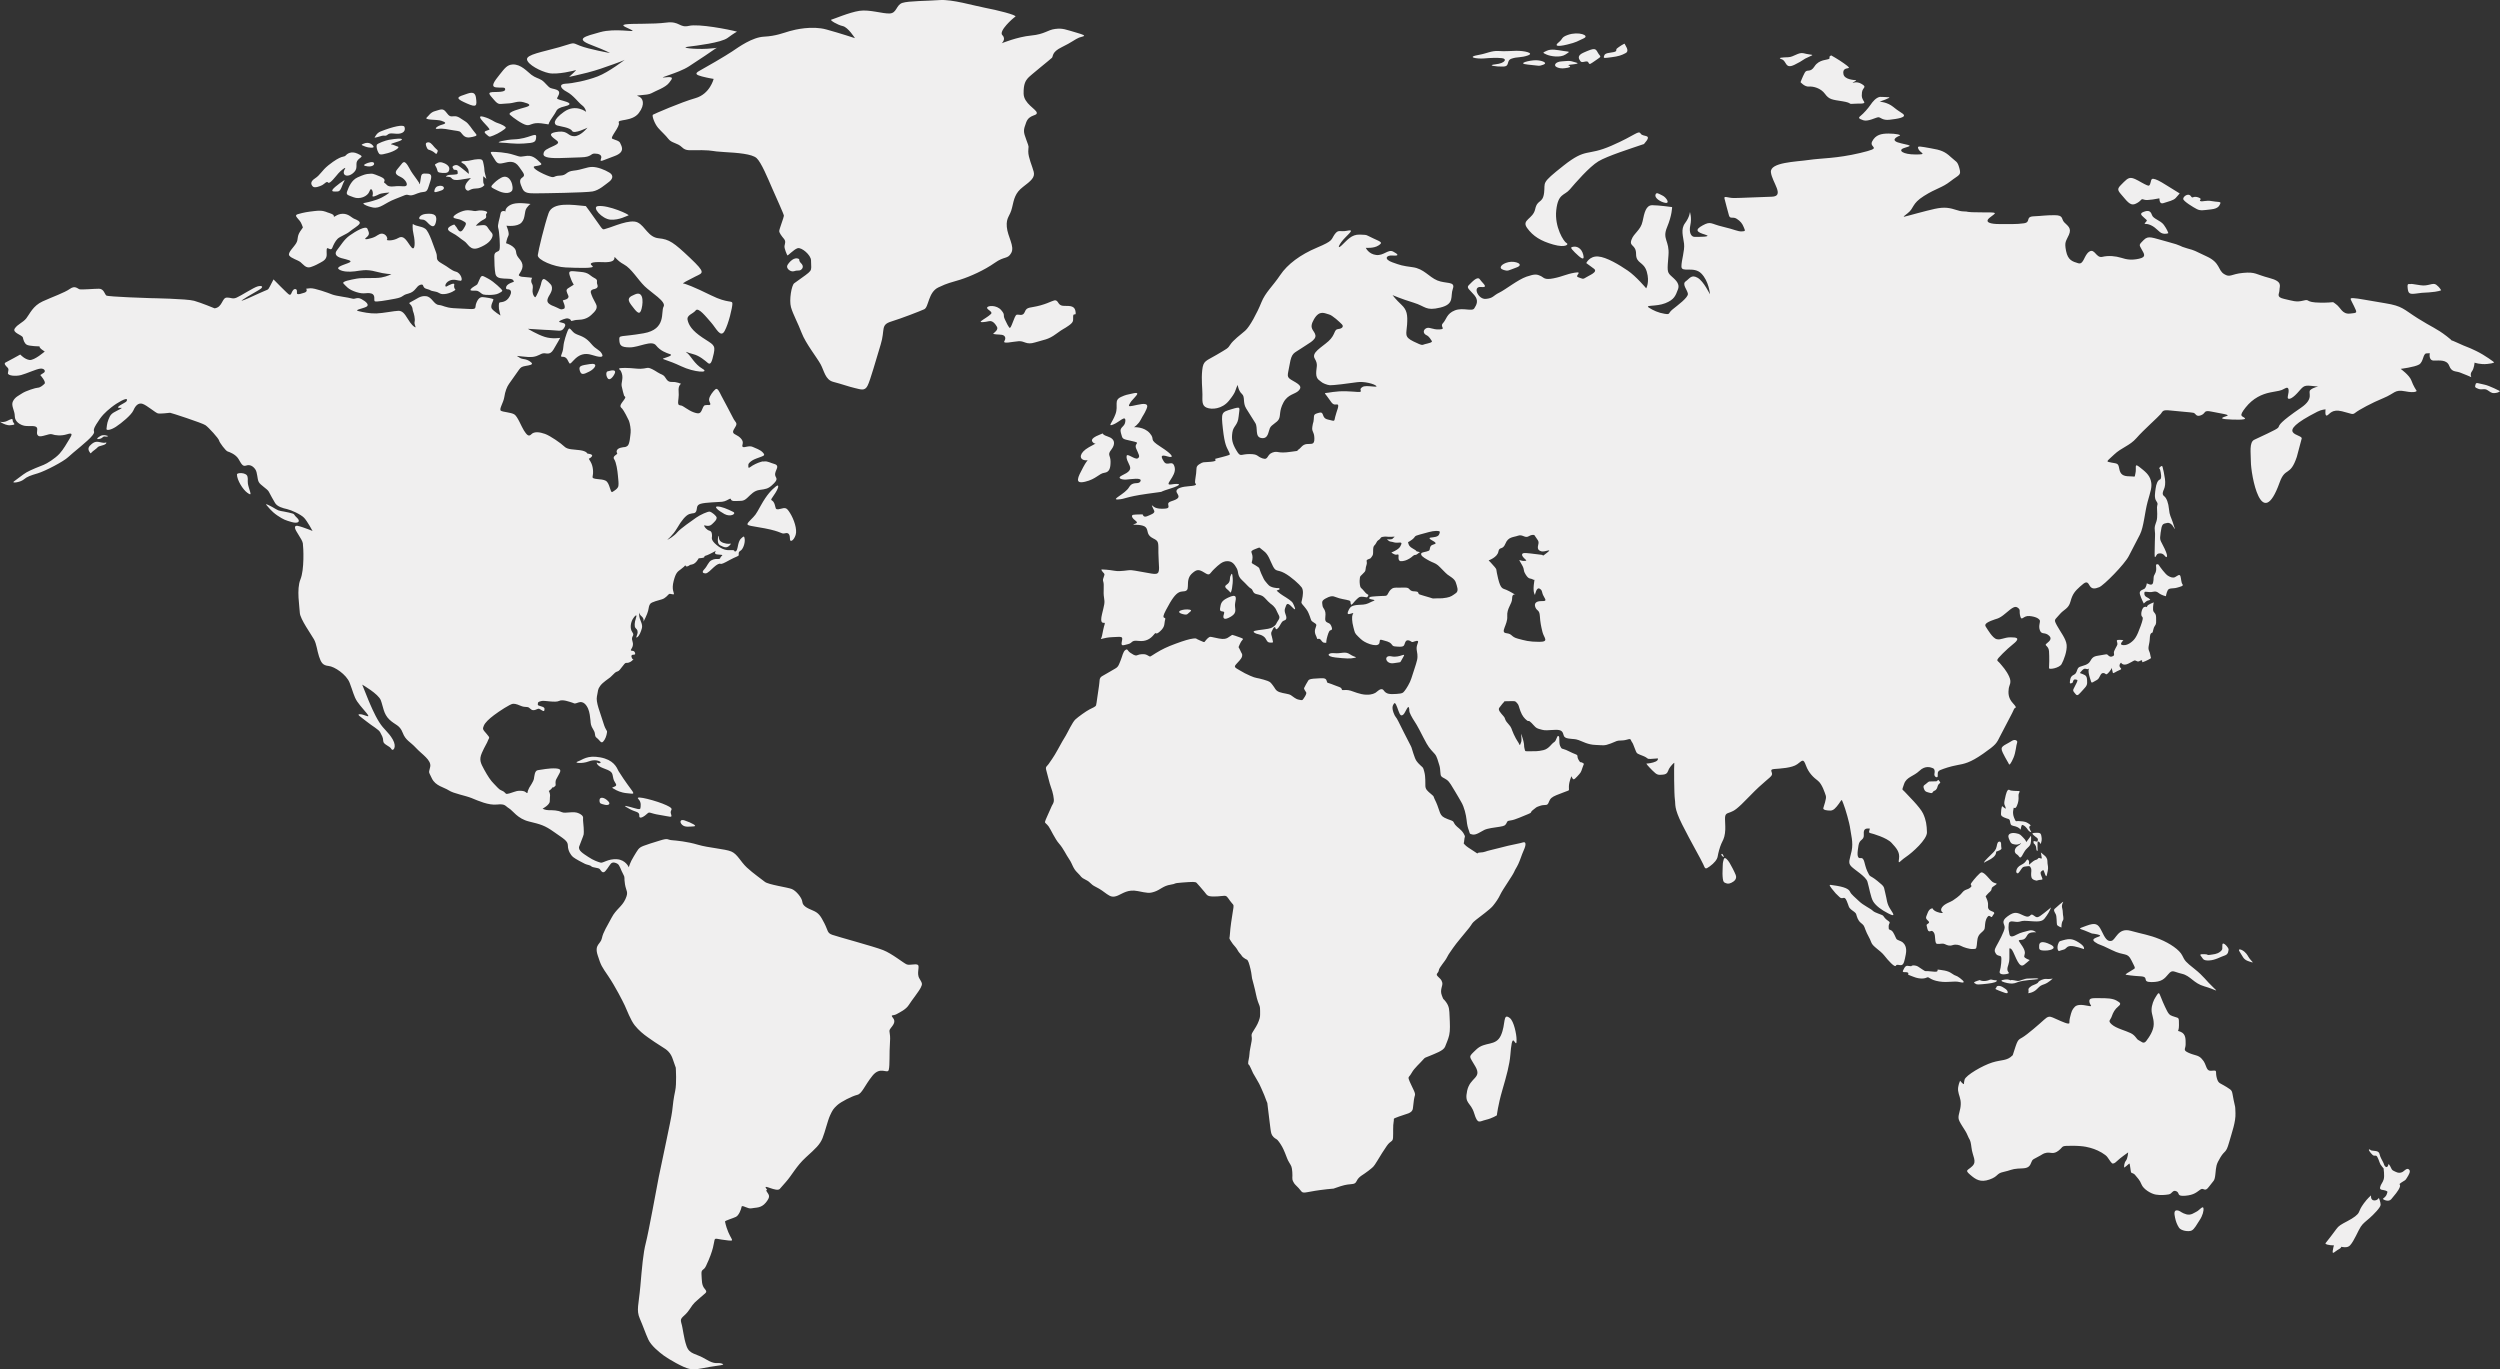 <?xml version="1.0" encoding="utf-8"?>
<!-- Generator: Adobe Illustrator 17.0.0, SVG Export Plug-In . SVG Version: 6.00 Build 0)  -->
<!DOCTYPE svg PUBLIC "-//W3C//DTD SVG 1.1//EN" "http://www.w3.org/Graphics/SVG/1.1/DTD/svg11.dtd">
<svg version="1.1" id="圖層_1" xmlns="http://www.w3.org/2000/svg" xmlns:xlink="http://www.w3.org/1999/xlink" x="0px" y="0px"
	 width="902.269px" height="494.186px" viewBox="0 0 902.269 494.186" enable-background="new 0 0 902.269 494.186"
	 xml:space="preserve">
<rect x="0" y="0" width="902.269" height="494.186" fill="#333333" stroke="none"/>
<path id="XMLID_18987_" fill="#F0EFEF" d="M81.872,107.402c1.789,0,2.011,0.649,3.546,0c1.535-0.642,6.065-3.636,7.6-4.047
	c1.532-0.408,2.518,0.135,0.257,1.394c-2.268,1.259-6.8,3.983-5.991,3.778c0.803-0.206,3.103-1.189,6.357-2.721
	c3.251-1.532,2.955-0.851,3.794-2.483c0.841-1.632,1.281-2.486,1.281-2.486s5.149,5.274,5.625,5.48
	c0.475,0.202,0.661-0.035,0.915-0.681c0.254-0.649,0.803-1.568,1.536-1.259c0.729,0.308,0.106,1.564,0.543,1.734
	c0.44,0.17,1.169-0.032,2.522-0.475c1.353-0.443,0.658-1.426,0.658-1.426s-0.144-0.039,1.426-0.174
	c1.571-0.135,6.502,1.667,7.963,2.246c1.462,0.578,5.885,1.056,7.128,1.461c1.237,0.411,1.712-0.713,3.434,0.206
	c1.715,0.919,2.997,2.142,1.715,2.788c-1.278,0.649-4.494,1.124-2.849,1.533c1.639,0.408,4.131,0.922,6.505,0.851
	c2.374-0.071,6.646-0.951,7.96-0.951c1.317,0,2.12,0.816,3.363,2.891c1.243,2.075,2.226,2.891,2.701,3.061
	c0.476,0.17-0.475-0.986-0.221-2.008c0.257-1.021-0.254-3.029-0.546-3.707c-0.289-0.681,0-1.022-0.585-2.011
	c-0.581-0.983-1.532-0.816,0.222-1.664c1.754-0.851,2.958-2.107,5.078-1.837c2.117,0.27,2.702,2.962,4.529,3.161
	c1.828,0.206,2.158,0.919,5.297,1.16c3.142,0.238,1.828,0.035,5.336,0.273c3.504,0.238,2.229-0.379,2.958-2.178
	c0.732-1.805,1.535-2.146,2.374-2.075c0.842,0.067,3.797,0.475,3.797,0.851c0,0.373-1.24,2.309-0.62,3.264
	c0.62,0.954,3.148,2.518,3.148,2.518s-0.549-2.178-0.549-2.416c0-0.238-0.183-1.937,0.183-2.245c0.367-0.308,2.448,0.17,3.762-2.383
	c1.31-2.55-0.88-2.416-0.88-2.416s-0.803,0.038-0.402-1.018c0.402-1.057,2.74-1.699,2.74-1.699s0.148,0.476-0.148-0.379
	c-0.289-0.848-1.821-0.678-3.469-0.781c-1.645-0.1-2.772-0.337-3.068-1.734c-0.292-1.394-0.402-4.32-0.402-6.328
	c0-2.008,1.609-1.294,1.899-2.415c0.292-1.121-0.074-6.598-0.472-7.722c-0.405-1.121,0.581-3.54,0.806-5.136
	c0.212-1.6,1.86-0.887,1.86-0.887c-0.292-0.546,0.472-2.075,2.666-2.721c2.194-0.646,6.36,0.032,6.36,0.032
	s-0.369,0.035-1.391,1.362c-1.025,1.327-0.363,3.678-1.902,5.342c-1.529,1.667-5.441,1.124-5.441,1.124s1.205,2.756,0.694,3.636
	c-0.514,0.886-0.839,2.692-0.839,2.692s3.434,0.951,3.617,3.128c0.183,2.178,1.895,2.55,2.3,4.558
	c0.398,2.007-1.68,3.675-1.243,3.98c0.44,0.308,0.584,0.443,1.831,0.511c1.237,0.067,2.92,0.305,2.92,0.305
	s-0.694,1.021-0.074,2.111c0.623,1.089,0.148,1.77,0.219,2.926c0.074,1.156,0.768,2.142,1.057,1.94
	c0.295-0.206,1.648-3.167,1.94-4.49c0.289-1.33,0.511-2.043,1.092-2.043c0.584,0,2.56,1.805,2.778,2.451
	c0.222,0.646,0.366,1.532-0.729,3.299c-1.095,1.77-0.986,2.586-0.035,3.267c0.944,0.678,0.986,0.478,2.701,1.294
	c1.715,0.816,1.391,0.745,2.448,0.44c1.06-0.305-0.44-2.994-0.331-3.061c0.113-0.071,2.525-0.341,1.979-1.703
	c-0.549-1.362-1.102-2.04,0.032-2.721c1.137-0.681,1.937-1.224,1.937-1.224c-0.475-0.851-0.62-0.919-1.423-3.2
	c-0.803-2.281,0.69-1.664,3.839-1.429c3.138,0.241,3.283,1.327,4.966,2.178c1.68,0.851,0.62,1.156,1.166,2.519
	c0.549,1.359-1.387,1.564-1.387,1.564s-1.278,0.237-0.986,1.291c0.296,1.057,0.877,2.313,1.793,3.948
	c0.912,1.635-0.254,2.756-1.683,4.083c-1.423,1.327-3.106,1.703-4.783,1.735c-1.683,0.032-2.412,0.713-2.519,0.238
	c-0.116-0.475-0.919-0.919-1.828-0.713c-0.919,0.203-3,1.022-2.268,1.291c0.729,0.273,2.666,0.206,1.863,1.703
	c-0.806,1.497-1.5,1.497-3.106,1.327c-1.606-0.17-3.103-0.17-4.131-0.241c-1.018-0.064-6.064-0.373-6.064-0.373
	s3.405,2.075,6.106,2.926c2.698,0.851,5.554,0.341,5.554,0.341s-1.099,2.04-2.416,4.217c-1.314,2.178-2.557,1.227-3.649,1.362
	c-1.102,0.135-1.757,1.021-3.8,1.291c-2.05,0.273-6.322-0.578-5.666-0.27c0.658,0.309,0.951,0.848,2.12,1.021
	c1.173,0.167,1.902,0.373,2.923,1.224c1.022,0.851-0.658,1.057-2.007,1.291c-1.355,0.241-1.719,0.479-2.339,1.327
	c-0.623,0.854-2.926,4.15-3.655,5.172c-0.733,1.021-1.388,2.721-1.68,4.728c-0.296,2.011-2.008,4.423-1.24,4.934
	c0.764,0.511,3.649,0.578,4.857,1.327c1.204,0.748,2.56,4.423,3.469,5.817c0.918,1.394,1.645,2.451,2.666,1.362
	c1.025-1.089,3.036-0.816,4.934-0.135c1.902,0.681,5.772,3.366,6.98,4.555c1.204,1.192,3.321,0.989,5.695,1.33
	c2.374,0.34,2.644,1.233,2.644,1.233s2.473,0.128,1.452,1.182c-1.021,1.054-1.317,0.032-0.295,1.802
	c1.025,1.77,0.989,4.15,0.697,5.342c-0.295,1.192,3.273,0.591,4.773,1.475c1.497,0.883,1.58,4.481,2.351,4.038
	c0.768-0.444,2.043-1.227,2.191-2.178c0.148-0.951-0.035-2.21-0.183-3.845c-0.148-1.635-0.549-4.628-1.353-5.817
	c-0.803-1.192,1.449-1.667,1.082-2.178c-0.359-0.508-0.279-1.529,1.256-1.94c1.536-0.405,1.645-0.032,2.483-0.681
	c0.842-0.646,0.986-3.672,1.131-4.761c0.151-1.089-0.253-3.437-0.617-4.32c-0.363-0.883-1.866-3.71-2.409-4.32
	c-0.556-0.614-1.243-0.784,0.257-2.689c1.494-1.905,0.617-1.497,0.398-2.075c-0.219-0.581-0.546-2.008-0.839-3.299
	c-0.299-1.294,0.62-2.724,0.071-4.561s-1.131-1.426-1.021-1.837c0.109-0.408,3.578-0.305,6.138-0.032
	c2.557,0.27,3.578-0.273,4.307-0.273c0.732,0,2.05,0.717,3.472,1.635c1.423,0.916,1.972,0.681,2.705,1.802
	c0.729,1.121,1.131,1.734,2.624,1.667c1.5-0.071,3.113,0.646,3.113,0.646s-1.063,0.614-0.877,2.621
	c0.18,2.004-0.222,3.466-0.186,4.285c0.035,0.816,0.443,0.851,1.13,0.954c0.694,0.103,2.564,1.767,4.494,2.448
	c1.937,0.681,2.448,0.475,3.068-1.089c0.627-1.564,0.771-1.43,1.539-1.529c0.764-0.103,1.022,0.17,1.349-0.17
	c0.331-0.34-0.585-1.021-0.366-2.107c0.219-1.092,1.278-2.518,2.159-3.338c0.874-0.816,1.497,0.819,2.265,2.316
	c0.768,1.497,3.434,6.36,4.201,7.957c0.764,1.603,1.754,1.703,0.838,3.203c-0.912,1.494-1.352,2.139,0.074,2.82
	c1.423,0.681,2.704,1.873,2.598,2.994c-0.116,1.124-0.408,1.157,0.071,1.465c0.475,0.305,2.191-0.613,3.434-0.067
	c1.24,0.543,2.737,1.057,3.617,1.937c0.874,0.886,0.806,1.192-0.44,1.632c-1.243,0.443-2.486,0.886-3.106,1.259
	c-0.623,0.376-1.606,1.092-1.571,1.67c0.039,0.575-0.257,1.529,0.732,0.781c0.986-0.749,2.596-1.497,3.762-1.837
	c1.169-0.337,0.292-0.035,1.352-0.17c1.064-0.135,2.081,0.511,3.546,0.919c1.455,0.411,1.057,1.327,0.691,2.178
	c-0.363,0.848-0.691,1.664-0.109,2.621c0.588,0.951-0.254,1.802-1.536,2.958c-1.278,1.157-2.226,1.327-4.308,1.6
	c-2.081,0.273-3.074,1.529-4.532,2.888c-1.458,1.362-2.191,1.021-4.311,1.124c-2.12,0.103-1.279-1.054-1.934-0.816
	c-0.662,0.241-1.497,0.954-2.849,1.092c-1.356,0.135-5.923,0.202-7.677,0.713c-1.751,0.507-1.202,1.699-1.642,2.685
	c-0.44,0.986-1.134,0.578-2.447,1.021c-1.317,0.443-2.888,2.383-4.42,5.037c-1.539,2.653-3.617,4.285-3.617,4.285
	c0.437-0.103,2.596-1.429,3.653-2.724c1.06-1.291,5.48-4.353,6.832-5.303c1.349-0.954,4.272-2.348,4.966-2.146
	c0.697,0.206,2.416,1.533,2.416,2.213c0,0.681-0.514,1.224-1.754,2.38c-1.24,1.157-2.888,0-2.778,0.475
	c0.109,0.479,0.986,1.564,1.937,1.802c0.951,0.238,0.909,1.397,0.909,1.976c0,0.578-0.546,1.326,1.645,3.164
	c2.194,1.837,3.729,1.972,5.338,1.87c1.606-0.1,0.765,0.546,1.423,0.478c0.655-0.067,0.803-1.327,1.021-2.348
	c0.222-1.021,0.588-1.972,1.169-2.416c0.588-0.443,1.021-1.259,1.208,0.308c0.18,1.561-0.659,3.707-1.503,4.182
	c-0.835,0.475-0.652,1.089-0.652,1.564c0,0.479-0.951,0.511-3.219,1.77c-2.261,1.259-2.994,1.564-3.395,1.394
	c-0.401-0.17-1.243,0.206-2.335,1.192c-1.099,0.986-2.265,2.316-3.067,2.277c-0.81-0.032-1.5-0.372-0.405-1.497
	c1.092-1.124,1.465-2.685,2.557-3.232c1.095-0.546,1.606-0.475,2.522-0.475c0.912,0,0.475-0.546,1.205-1.086
	c0.729-0.546-0.549-0.379-1.792-0.581c-1.24-0.202-0.289-1.295-0.289-1.295l-1.282,0.681c0,0-1.934,1.021-2.447,1.092
	c-0.508,0.064-0.398,0.405-0.546,0.61c-0.148,0.206-1.972,0.34-1.972,0.34s-0.951,1.937-2.377,2.21
	c-1.423,0.276-0.434,0.17-1.461,0.611c-1.022,0.443-0.835-0.508-1.057-0.238c-0.218,0.276-0.402,0.514-1.532,1.362
	c-1.134,0.854-1.795,1.124-2.595,4.221c-0.806,3.097,0.144,4.217,0.109,4.696c-0.036,0.475-1.426-0.308-1.825,0.064
	c-0.408,0.376-1.32,1.533-2.525,1.873c-1.205,0.34-3.578,0.954-4.128,1.532c-0.549,0.578-0.584,1.394-0.842,2.582
	c-0.254,1.195-1.68,3.983-1.68,3.983s0.328-1.124-0.658-1.94c-0.986-0.816-0.835-1.564-0.835-1.564s-0.225,1.121,0.145,2.277
	c0.369,1.156,1.092,2.316,0.768,3.572c-0.334,1.259-0.954,2.827-1.715,3.267c-0.771,0.444,0.18-0.851,0.18-1.869
	c0-1.022-0.511-1.089-0.842-1.597c-0.331-0.514-0.331-1.805,0.254-3.543c0.588-1.735-0.546-0.678-1.205,0.479
	c-0.655,1.156-1.128,3.299-0.109,4.696c1.025,1.394-0.655,1.256,0.039,3.264c0.69,2.008-0.839,2.994-0.553,3.302
	c0.296,0.305,1.099-0.135,1.465,0.848c0.363,0.989-0.729,0.546-1.095,0.819c-0.369,0.273-0.186,0.645,0.036,1.192
	c0.218,0.539,0.658,0.199,0.475,0.372c-0.183,0.167-0.697,0.848-1.645,1.156c-0.948,0.305-1.025-0.173-1.61,0.511
	c-0.581,0.678-1.018,1.292-1.641,2.072c-0.62,0.784-1.057,0.514-1.715,1.056c-0.658,0.543-0.912,0.986-1.722,1.667
	c-0.8,0.681-2.627,1.734-3.614,3.061c-0.986,1.327-0.733,1.667-1.208,3.813c-0.472,2.139,1.208,5.885,2.268,9.425
	c1.063,3.537,1.497,2.55,1.349,3.672c-0.145,1.121-0.62,2.483-1.391,3.267c-0.761,0.784-1.198-0.546-2.258-1.33
	c-1.06-0.781-0.222-1.323-1.243-2.955c-1.025-1.635-0.951-2.213-1.06-3.405c-0.113-1.189-0.292-2.891-0.839-4.182
	c-0.549-1.298-1.722-2.93-3.472-2.281c-1.754,0.649-1.314,0.341-2.265,0.064c-0.954-0.27-3.469-1.288-4.751-0.61
	c-1.282,0.681-5.329-0.206-6.174,0c-0.842,0.206-1.465,0.276-1.465,0.855c0,0.578-0.36,0.674,1.137,1.085
	c1.497,0.408,1.279,0.851,1.172,1.497c-0.113,0.646-1.211-0.34-1.796-0.578c-0.588-0.238-1.131,0.475-2.152,0.475
	c-1.025,0-1.208-0.986-2.123-1.121c-0.912-0.138-1.278,0-2.155-0.34c-0.874-0.344-2.043-0.919-3.068-0.851
	c-1.021,0.071-4.969,2.689-6.832,4.083c-1.86,1.397-3.289,2.756-3.723,3.877c-0.44,1.124-0.478,1.227,1.022,2.894
	c1.497,1.667,0.803,1.397,0.511,2.348c-0.292,0.951-1.169,2.107-2.226,4.558c-1.063,2.448-0.44,3.64,0.835,5.988
	c1.282,2.348,2.416,4.047,3.437,5.033c1.025,0.986,1.751,2.043,2.631,2.416c0.877,0.372,1.057,0.511,1.462,0.919
	c0.402,0.411,0.292,0.578,1.683,0.206c1.381-0.373,2.406-0.919,3.395-0.919c0.983,0,1.902,0.032,2.448,0.546
	c0.546,0.508,0.62,0.206,0.62-0.071c0-0.27,0.437-1.291,0.585-1.564c0.144-0.273,1.461-2.143,1.68-3.164
	c0.218-1.021,0.218-3.064,1.5-3.199c1.275-0.135,4.015-0.781,6.501-0.611c2.483,0.167,1.388,1.394,0.733,2.685
	c-0.662,1.295-0.919,1.43-0.919,2.416c0,0.989,0.295,0.989-0.504,1.568c-0.803,0.578-0.296-0.34-0.623,0.237
	c-0.331,0.578-1.497,1.394-1.352,1.26c0.144-0.135,0.511,0.983,0.511,1.529c0,0.546-0.109,0.816-0.109,2.146
	c0,1.324-2.596,2.686-2.596,2.686s0.951,0.546,2.338,0.546c1.391,0,3.068,0,4.529,0.681c1.461,0.678,4.237-0.546,6.286,0.475
	c2.046,1.022,1.317,1.632,1.458,2.586c0.148,0.951,0.366,4.217,0.225,4.966c-0.151,0.749-1.101,2.856-1.612,4.356
	c-0.511,1.494,1.461,2.586,3.292,3.81c1.825,1.224,3.431,1.77,4.385,2.04c0.941,0.273,2.698-1.43,5.917-1.224
	c3.212,0.206,4.308,2.926,4.308,2.926s0.366-1.702,1.828-4.015c1.465-2.313,1.532-2.994,3.504-3.742
	c1.978-0.748,2.634-0.883,5.849-1.905c3.215-1.021,2.627-0.27,4.304-0.135c1.686,0.135,5.557,0.476,9.431,1.632
	c3.87,1.156,9.794,1.497,12.055,2.448c2.265,0.954,3.289,3.61,5.628,5.785c2.338,2.175,5.258,4.15,6.501,5.171
	c1.243,1.022,8.185,1.975,9.72,2.586c1.532,0.61,3.652,3.128,3.797,4.625c0.144,1.497,1.68,2.245,3.797,3.129
	c2.12,0.886,2.778,1.908,4.169,4.629c1.391,2.721,0.948,3.469,2.846,4.15c1.905,0.684,15.055,4.218,18.338,5.512
	c3.289,1.295,7.455,4.764,8.551,5.172c1.099,0.408,3.071-0.344,3.948,0.135c0.877,0.478-0.514,3.061,0.585,4.898
	c1.095,1.837,1.169,1.975,0.511,3.334c-0.655,1.362-3.289,4.629-4.308,6.261c-1.028,1.635-3.219,2.653-4.458,3.338
	c-1.243,0.675-2.342,0-1.243,1.359c1.096,1.359,0.074,2.515-0.877,3.742c-0.95,1.224,0.074,1.085-0.221,5.036
	c-0.292,3.944,0,8.23-0.44,9.932c-0.437,1.703-2.991-1.497-5.917,2.178c-2.92,3.674-3.723,6.463-5.477,6.87
	c-1.757,0.408-5.846,2.451-7.234,3.742c-1.391,1.291-1.68,1.77-2.56,3.675c-0.874,1.901-1.751,5.782-2.702,8.165
	c-0.951,2.38-2.483,3.742-5.991,6.938c-3.511,3.2-5.043,6.466-7.311,8.984c-2.261,2.515-1.68,1.969-2.152,2.448
	c-1.211,1.214-6.196-1.959-4.908-0.202c0.951,1.291-0.536,0,0.267,1.221c0.803,1.227,1.391,1.702-0.363,3.88
	c-1.751,2.178-3.778,1.748-5.165,2.088c-1.387,0.34-3.459-1.43-3.604-0.543c-0.144,0.883-0.948,3.083-2.046,3.626
	c-1.092,0.546-4.015,1.362-3.941,1.703c1.381,6.447,4.217,7.118,1.214,6.822c-8.239-0.803-2.361-2.759-8.088,9.232
	c-0.874,1.841-1.75,0.887-1.606,3.064c0.148,2.178,0,3.81,1.172,5.172c1.169,1.362,0.363,1.291-1.609,3.128
	c-1.972,1.837-2.12,1.568-3.944,4.356c-1.828,2.788-3.582,2.653-2.927,4.764c0.659,2.111,0.806,5.239,1.902,8.368
	c1.092,3.129,3.36,2.583,6.942,4.764c3.578,2.175,4.018,1.018,5.772,1.564c1.754,0.546-1.243,0.681-4.388,1.223
	c-3.138,0.546-5.185,1.157-7.378,0.684c-2.191-0.478-7.375-3.472-9.132-4.767c-1.754-1.291-4.6-3.604-5.625-5.849
	c-1.021-2.245-1.754-4.491-3.067-7.552c-1.314-3.064-0.369-4.969,0.218-11.705c0.584-6.736,1.025-11.975,1.972-15.579
	c0.948-3.611,3.874-19.665,4.674-23.818c0.806-4.15,4.532-21.024,4.825-23.677c0.289-2.653,0.514-4.696,1.095-7.35
	c0.585-2.653,0.222-8.03,0.222-8.3s-0.222-0.475-1.028-2.994c-0.8-2.519-2.117-3.54-3.941-4.626
	c-1.824-1.092-3.729-2.451-5.187-3.472c-1.465-1.018-3.219-2.451-4.677-4.285c-1.465-1.837-2.852-5.579-3.581-7.147
	c-0.729-1.561-3.434-6.868-5.917-10.542c-2.483-3.675-2.631-3.745-3.874-7.626c-1.24-3.877,1.095-3.945,1.535-6.122
	c0.434-2.175,1.898-4.356,3.508-7.414c1.606-3.064,3.726-3.948,4.969-6.669c1.24-2.724,0.292-2.724-0.148-5.377
	c-0.44-2.653,0.148-2.242-0.662-3.675c-0.803-1.426-1.236-3.193-1.969-3.672c-0.729-0.478-1.825-0.819-2.483-0.067
	c-0.658,0.745-1.828,2.923-2.557,3.061c-0.729,0.135-1.025-0.684-1.462-1.159c-0.44-0.475-2.557-0.475-2.997-0.951
	c-0.44-0.475-1.532-0.546-2.261-0.883c-0.736-0.34-3.585-1.841-4.388-2.518c-0.803-0.681-1.825-2.316-1.825-4.083
	c0-1.767-1.532-2.451-4.966-4.898c-3.437-2.451-4.899-2.792-9.065-3.813c-4.166-1.018-5.843-3.944-7.234-4.761
	c-1.388-0.816-1.24-1.702-4.311-1.362c-3.068,0.34-6.794-1.362-9.136-2.313c-2.332-0.954-6.501-1.631-8.258-2.788
	c-1.747-1.159-4.815-1.568-6.132-4.356c-1.317-2.792-1.099-1.703-0.585-4.15c0.511-2.451-2.997-4.491-5.117-6.803
	c-2.117-2.316-3.726-2.653-4.821-5.512c-1.099-2.859-2.702-2.724-4.821-4.764c-2.12-2.043-2.194-4.629-3.071-6.942
	c-0.874-2.313-6.717-5.647-6.717-5.647s1.529,3.88,2.187,5.445c0.658,1.564,2.191,5.307,3.948,8.098
	c1.751,2.788,3.289,3.469,4.895,6.258c1.606,2.788,0.074,4.49-0.514,3.405c-0.585-1.092-2.923-1.568-2.923-2.859
	c0-1.295-0.581-2.111-1.095-3.129c-0.508-1.021-2.776-2.181-4.969-3.951c-2.191-1.767-3.723-2.582-2.338-2.582
	c1.388,0,3.363,1.291,2.997,0.475c-0.366-0.816-2.849-3.334-4.019-5.104c-1.166-1.77-1.538-3.742-2.704-6.736
	c-1.169-2.994-5.477-5.853-7.6-6.055c-2.117-0.206-2.702-1.224-3.431-3.402c-0.729-2.178-0.877-4.491-1.828-6.193
	c-0.951-1.699-5.043-7.414-5.114-9.591c-0.077-2.178-1.243-8.506,0.218-12.046c1.462-3.536,1.095-11.429,0.877-12.996
	c-0.218-1.561-2.852-4.555-2.852-5.714c0-1.157,1.539-0.476,2.708-0.138c1.166,0.344,3.649,1.362,3.649,1.362
	s-1.895-3.536-3.064-4.76c-1.172-1.227-4.606-2.791-6.138-3.132c-1.539-0.337-3.508-0.883-4.311-2.175
	c-0.803-1.295-1.68-2.994-2.267-4.086c-0.582-1.086-3.071-2.377-3.649-3.536c-0.588-1.16-0.44-3.402-1.243-4.558
	c-0.803-1.156-1.975-1.837-3.292-1.362c-1.317,0.475-1.747-0.681-2.772-2.383c-1.025-1.696-3.289-2.515-3.948-2.718
	c-0.658-0.206-2.92-3.199-3.068-3.948c-0.144-0.748-3.729-4.696-4.895-5.512c-1.172-0.819-12.495-4.491-12.784-4.491
	c-0.295,0-3.585,0.476-4.458,0.206c-0.877-0.273-3.874-2.859-5.403-3.402c-1.539-0.546-2.637,0.611-3.363,2.313
	c-0.735,1.699-4.314,4.625-6.286,5.917c-1.972,1.298-3.582,1.433-3.437,0.752c0.148-0.681,0.074-1.77,0.736-3.405
	c0.655-1.632,1.021-2.107,3.064-3.129c2.053-1.022,1.972-1.089,1.173-1.022c-0.803,0.067-1.391-0.135,0.218-1.086
	c1.606-0.957,2.265-1.092,2.191-1.908c-0.074-0.816-3.508,1.092-5.702,2.859c-2.194,1.767-3.501,2.994-5.403,6.122
	c-1.901,3.132,0.219,1.972-1.391,4.016c-1.606,2.042-7.086,6.193-8.692,7.757c-1.609,1.564-8.255,5.033-10.963,5.852
	c-2.705,0.816-3.797,1.157-5.114,2.246c-1.317,1.086-4.6,1.426-3.508,0.681c1.099-0.752,3.142-2.454,4.532-3.27
	c1.385-0.816,5.114-2.313,6.209-2.717c1.099-0.411,4.163-2.316,5.702-4.015c1.532-1.703,2.557-3.675,3.578-5.306
	c1.022-1.635,1.243-2.383-0.874-1.703c-2.123,0.681-4.314,0.408-5.409,0c-1.096-0.408-3.948,1.291-4.969,0.546
	c-1.021-0.751,0.074-2.316-0.588-3.064c-0.652-0.748-2.92-0.27-4.381-0.546c-1.462-0.27-3.505-1.426-3.505-3.469
	s-1.461-3.81-0.661-5.374c0.806-1.564,1.978-1.976,3.289-2.856c1.314-0.886,4.966-2.043,5.698-2.043
	c0.736,0,1.757-0.748,2.412-1.429c0.658-0.678-1.535-3.132-1.535-3.132s0.366-0.27,1.243-0.816c0.877-0.543,0.222-1.699-1.317-1.497
	c-1.536,0.206-4.821,1.773-6.868,2.313c-2.043,0.546-4.818,0.206-4.747-0.678c0.074-0.883,0.511-1.429-0.219-2.11
	c-0.726-0.681-1.317-1.43-0.585-1.767c0.733-0.341,5.262-2.859,5.262-2.859s1.606,1.767,3.36,1.972s5.477-3.061,5.477-3.061
	c-2.335-1.429-1.825-1.837-1.825-1.837s-3.8-0.067-4.677-0.614c-0.874-0.546-1.169-1.631-1.388-2.582
	c-0.218-0.954-3.944-1.703-2.92-3.27c1.022-1.561,2.92-2.108,4.163-3.672c1.243-1.564,2.338-4.494,5.92-6.126
	c3.581-1.632,7.892-3.128,9.791-4.49c1.898-1.362,2.775-0.064,3.508,0.135c0.729,0.206,5.261-0.199,7.012-0.199
	c1.754,0,2.046,1.969,2.631,2.444c0.581,0.478,16.003,0.954,16.003,0.954s13.073,0.206,15.708,0.954
	c2.631,0.749,7.378,2.721,7.378,2.721C80.34,110.91,80.087,107.402,81.872,107.402z M257.561,28.476c0,0-1.317,5.444-6.572,6.941
	c-5.262,1.497-14.911,5.714-15.348,5.987c-0.44,0.27,0.585,3.264,1.899,4.761c1.317,1.497,2.557,2.518,3.726,4.015
	c1.166,1.497,3.215,1.362,4.825,2.926c1.606,1.564,2.772,1.018,7.16,1.089c4.385,0.067,3.215,0.408,8.111,0.681
	c4.895,0.27,10.012,0.681,11.692,2.178c1.676,1.497,4.089,7.35,5.624,10.886c1.536,3.537,4.24,9.389,4.24,9.935
	c0,0.54-1.683,4.831-1.683,5.509c0,0.684,0.877,1.837,1.683,2.791c0.8,0.951,0.363,1.7,0.215,2.583
	c-0.144,0.886,0.877,3.132,1.025,3.405c0.148,0.27,2.335-2.178,3.726-2.586c1.387-0.408,4.825,2.451,4.825,4.423
	c0,4.471,1.217,2.949-6.065,8.233c-0.961,0.697-1.898,6.055-1.169,8.638c0.729,2.589,2.483,5.65,3.871,9.325
	c1.388,3.672,5.48,8.843,6.794,11.227c1.317,2.383,1.683,5.647,4.603,6.398c2.923,0.745,5.702,1.767,7.819,2.242
	c2.12,0.475,3.508,1.156,4.529-0.816c1.028-1.972,3.071-9.457,4.754-14.901c1.677-5.444-0.151-7.076,3.797-8.3
	c3.944-1.224,10.227-3.675,11.907-4.423c1.683-0.751,1.391-6.122,5.117-7.895c3.729-1.767,4.237-1.628,7.889-2.788
	c3.655-1.156,8.769-3.469,12.424-6.055c3.652-2.586,4.674-1.224,5.991-3.607c1.317-2.38-1.317-5.853-1.606-9.389
	c-0.292-3.536,1.169-3.742,1.895-6.941c0.736-3.196,1.099-5.306,3.948-7.484c2.852-2.178,4.381-3.399,3.874-5.442
	c-0.514-2.043-1.972-5.104-1.972-7.35c0-2.248,0.511-0.95-0.658-4.079c-1.169-3.132-1.169-3.54-0.077-6.466
	c1.102-2.927,4.022-2.175,3.803-3.472c-0.222-1.292-4.677-3.264-4.747-6.871c-0.074-3.607,0.803-4.693,1.532-5.58
	c0.729-0.886,8.185-6.803,8.695-7.349c0.511-0.543-0.145-2.04,3.508-3.81c3.652-1.767,4.895-2.923,6.283-3.469
	c1.391-0.546,3.582-0.475-0.658-1.703c-4.24-1.224-5.185-1.767-7.963-1.426c-2.775,0.34-3.723,1.905-8.695,2.383
	c-4.969,0.472-10.597,2.788-10.597,2.788s1.683-1.497,0.222-2.929c-1.462-1.426,3.8-6.122,4.68-6.669
	c0.871-0.54-6.871-2.447-10.892-3.193c-4.015-0.752-11.907-3.132-16.437-2.795c-4.532,0.34-11.178,0.276-13.446,1.021
	c-2.264,0.749-1.969,3.675-4.529,3.813c-2.557,0.135-7.304-1.497-10.96-0.954c-3.652,0.546-9.501,3.064-10.156,3.199
	c-0.659,0.135,2.267,1.905,4.166,2.313c1.898,0.411,4.381,4.356,4.381,4.356s-5.11-1.703-10.301-3.132
	c-5.191-1.429-11.255,0-13.372,0.614c-2.12,0.61-4.895,1.767-9.132,1.972c-4.24,0.206-9.059,3.675-11.471,5.306
	c-2.412,1.632-9.936,5.988-11.837,7.009c-1.902,1.022-1.169,1.497,0.877,2.043C255.367,28.135,257.561,28.476,257.561,28.476z
	 M149.28,84.724c0.581,2.493,0.581,6.078-0.784,4.536c-1.362-1.542-2.483-4.673-4.674-3.405c-2.191,1.272-4.577,0.912-4.189,0.639
	c0.389-0.273-0.048-1.635-1.172-2.043c-1.114-0.408-1.799,0.228-2.965,0.909c-1.173,0.681-4.873,1.587-3.363,0.405
	c1.51-1.178,1.021-1.811,0.485-3.173c-0.534-1.362-4.385,0.951-6.431,2.406c-2.043,1.448-3.26,3.671-4.481,5.168
	c-1.217,1.497-0.34,2.454,1.51,2.994c1.853,0.546,4.825,0.909,2.338,1.818c-2.48,0.906-4.385,1.539-3.116,2.313
	c1.266,0.771,3.46,0.906,5.65,0.632c2.194-0.273,4.044-0.857,7.552,0.094c3.508,0.95,5.599,0.906,5.599,0.906
	s-1.314,0.816-3.652,1.227c-2.338,0.405-6.627,0-8.82,0.405c-2.188,0.411-5.647,0.996-4.77,1.815
	c0.874,0.819,1.558,2.085,4.577,3.039c3.019,0.954,3.559,0.048,5.358,0.498c1.805,0.456,0.832,2.496,1.317,2.814
	c0.488,0.318,3.899-0.27,7.307-0.906c3.411-0.636,2.143-1.182,4.825-1.863c2.676-0.678,2.772-2.718,4.333-3.174
	c1.555-0.453,0.44,1.044,2.287,1.497c1.853,0.456,0.829,0.591,2.827,0.909c1.998,0.318,1.606,1.089,3.556,0.95
	c1.95-0.135,4.236-1.449,3.944-1.68c-0.289-0.225-0.585-0.816-0.385-1.722c0.193-0.906-1.956,0.18-2.73,0.636
	c-0.781,0.453-0.729-1.227,0.922-2.043c1.661-0.816,3.125,0,4.095,0c0.973,0,0.1-2.814-1.657-3.264
	c-1.754-0.456-2.531-1.545-5.165-2.994c-2.628-1.452-1.266-2.088-2.043-3.99c-0.781-1.908-2.438-7.536-3.9-8.532
	c-1.458-0.999-3.019-0.726-4.478-1.722C148.987,80.824,148.695,82.228,149.28,84.724z M108.848,80.87
	c0.636,1.811,0.729,0.678-0.536,2.672c-1.266,1.998-0.536,2.724-1.413,4.221c-0.874,1.497-3.212,3.495-2.483,4.491
	c0.729,0.996,3.068,1.587,4.044,2.358c0.973,0.771,1.947,2.358,3.697,1.77c1.757-0.591,2.338-0.999,3.559-1.635
	c1.221-0.633,2.242-1.359,2.191-2.949c-0.045-1.587-0.096-2.355,0.395-2.22c0.485,0.135,1.263,0.861,1.651-0.183
	c0.392-1.041,1.073-2.403,1.901-3.219c0.826-0.816,3.212-1.635,4.333-2.586c1.124-0.954,3.022-1.995,3.556-2.811
	c0.54-0.822-0.976-1.452-1.898-1.818c-0.925-0.363-1.995-1.812-4.141-1.812c-2.143,0-3.311,1.632-3.215,0.906
	c0.099-0.726-1.462-1.089-2.335-1.407c-0.88-0.315-1.706-0.816-4.484-0.498c-2.775,0.318-3.935,0.501-6.138,1.134
	C105.633,77.828,108.215,79.051,108.848,80.87z M172.269,102.596c-0.289,0.405-1.558,0.816-2.335,1.722
	c-0.777,0.906,1.654,0.411,2.431,0.681c0.781,0.273,1.365,1.041,1.998,1.272c0.636,0.225,4.044,0.36,5.457-0.321
	c1.41-0.678,1.555-0.906,1.41-1.221c-0.148-0.321-2.92-3.039-4.969-4.131c-2.046-1.089-2.094-1.131-2.531-0.861
	C173.294,100.007,172.561,102.185,172.269,102.596z M163.06,81.367c-1.32,0.658-2.281,1.449-0.045,2.586
	c2.236,1.131,2.971,2.088,4.481,3.039c1.51,0.951,2.142,3.675,5.309,2.451c3.164-1.224,4.433-2.676,4.876-3.948
	c0.431-1.272-0.443-1.542-1.22-2.724c-0.784-1.175-0.973-1.677-2.583-1.497c-1.609,0.183-2.146,0.183-2.146,0.183
	s1.073-1.362,2.827-2.223c1.754-0.864,0.289-1.452,1.118-2.268c0.832-0.816-2.091-1.224-3.357-0.909
	c-1.269,0.321-1.317-0.09-3.411-0.18c-2.095-0.09-5.406,1.815-5.262,2.492c0.148,0.681,1.706,0.411,3.167,1.227
	c1.462,0.819,1.899,0.726,0.437,3.039c-1.458,2.313-2.239-0.543-2.727-0.909C164.039,81.367,164.428,80.686,163.06,81.367z
	 M153.712,77.195c-2.187,0.206-2.926,1.722-2.094,1.95c0.826,0.228,1.362-0.228,2.676,1.179c1.317,1.407,2.486,2.178,3.019-0.135
	C157.85,77.876,157.072,76.874,153.712,77.195z M118.539,59.637c-2.441,1.953-2.92,3.495-4.818,4.722
	c-1.902,1.221-1.465,2.268-0.828,2.943c0.633,0.684,2.531-0.042,3.408-0.495c0.877-0.456,1.606-1.587,2.143-0.906
	c0.536,0.681,2.778-2.313,3.655-3.315c0.877-0.996,2.239-2.04,2.486-1.992c0.244,0.045-0.835,1.179-0.44,2.13
	c0.389,0.954,2.139,0.999,3.7-0.633c1.561-1.635,0.148-3.132,1.365-4.401c1.217-1.272,2.239-1.092-0.144-2.226
	c-2.387-1.134-3.9,0.138-4.388,0.729C124.192,56.782,123.316,55.828,118.539,59.637z M133.395,62.724
	c-1.381,0.064-1.995,0.273-4.285,1.269c-2.29,0.999-3.263,3.585-3.797,4.992c-0.54,1.407,0.241,1.407,2.338,2.223
	c2.091,0.816,5.017-0.225,5.695-2.178c0.684-1.953,1.516,0.453,1.124,1.452c-0.388,0.996,1.462,0.09,2.339-0.366
	c0.877-0.45,3.504-0.633,3.7-0.633c0.196,0-2.143,1.77-4.436,2.541c-2.287,0.771-4.137,1.179-4.773,1.269
	c-0.633,0.093,0.591,1.044,3.264,1.59c2.682,0.543,4.288-1.635,8.139-3.087c3.845-1.449,3.652-1.725,4.918-1.359
	c1.269,0.36,2.631-0.636,4.188-1.002c1.558-0.36,2.191,0.231,2.878-2.085c0.678-2.313,1.895-4.536-0.295-4.674
	c-2.194-0.135-2.339-0.135-2.631,2.361c-0.292,2.496-0.489,0.954-0.489,0.954s-1.461-2.178-2.338-3.315
	c-0.874-1.131-1.51-2.9-2.483-3.855c-0.973-0.95-1.413,0.408-2.923,2.088c-1.509,1.677-0.292,2.313,1.218,3.039
	c1.509,0.726,2.583,2.586,1.853,3.084c-0.732,0.501-1.561-0.09-4.336,0.228c-2.779,0.318-2.679-0.861-3.46-1.224
	c-0.781-0.366,1.314-1.134-1.661-2.358C134.179,62.451,134.375,62.676,133.395,62.724z M124.385,65.085
	c0.308-0.527-3.697,2.358-4.307,3.286c-0.611,0.928,0.61,0.771,1.828,0.726C123.12,69.052,123.367,66.829,124.385,65.085z
	 M132.085,59.072c-1.002,0.45-1.002,0.793,0.63,0.973c1.635,0.183,2.586-0.543,2.242-1.224
	C134.619,58.14,132.888,58.709,132.085,59.072z M140.388,50.457c-1.07,0.177-4.237,1.291-4.411,1.831
	c-0.17,0.546,0.029,1.725,0.514,2.656c0.488,0.928,0.662,1.067,3.382,0.34c2.73-0.726,4.606-2.133,3.7-2.383
	c-0.899-0.247-1.455-0.658-2.258-0.768c-0.806-0.115,0.703-0.546,2.505-1.111C145.624,50.457,146.234,49.477,140.388,50.457z
	 M131.16,51.883c-0.771,0.353-1.05,0.359,0.559,0.976c1.606,0.611,3.338,0.565,3.116,0.068
	C134.619,52.423,133.325,50.881,131.16,51.883z M137.44,47.415c-1.523,0.601-1.87,1.699-2.213,2.129
	c-0.341,0.434,1.728-0.315,2.676-0.543c0.954-0.228,1.169,0.337,2.097-0.479c0.925-0.816,2.753,0.026,4.41-0.34
	c1.654-0.36,1.921-1.449,1.558-2.4C145.602,44.829,141.801,45.69,137.44,47.415z M153.953,51.52c-0.45,0.215-0.292,0.928,0.1,1.77
	c0.388,0.835,0.488,0.633,1.314,0.951c0.828,0.318,1.654,0.976,1.85,1.179c0.199,0.206,0.315,0.273,0.658-0.543
	c0.344-0.819-0.17-0.681-1.095-1.77C155.855,52.018,155.125,50.952,153.953,51.52z M159.581,58.642
	c-1.262-0.344-1.972,0.385-2.438,0.61c-0.462,0.228,0.244,0.748,0.562,1.722c0.311,0.98,0.048,1.298,1.898,1.433
	c1.85,0.135,2.412-0.206,2.557-1.384C162.308,59.843,160.75,58.959,159.581,58.642z M166.766,60.774
	c-1.147-0.842-1.706-1.522-2.875-1.044c-1.166,0.475-0.196,1.064-0.196,1.385c0,0.315,1.414-0.045,1.439,0.726
	c0.022,0.771,0.459,1.086-1.243,1.179c-1.703,0.09-2.172,0.022-2.827,0.52c-0.652,0.498,1.269-0.067,1.853,0.704
	c0.585,0.771,1.583,0.861,3.212,0.613c1.635-0.25,3.849-0.613,3.849-0.613s-1.192,1.131-1.68,1.927
	c-0.485,0.793-0.681,1.928,0.17,2.493c0.854,0.572,0.951-0.584,3.315-0.633c2.361-0.045,3.068-1.269,3.068-1.269
	s-0.537-0.524-0.463-1.703c0.074-1.179-0.026-1.452-0.026-1.452s0.954,0.681,1.169,0.954c0,0-0.17-0.704-0.511-1.976
	c-0.341-1.266-0.071-1.362-0.44-3.083c-0.366-1.722-0.292-2.088-2.069-2.043c-1.78,0.048-2.997,0.662-4.462,0.662
	c-1.455,0-2.094,0.27-1.018,0.816c1.073,0.543,1.221,1.201,1.728,1.812c0.514,0.614,0.414,2.088,0.44,2.02
	C169.224,62.702,166.766,60.774,166.766,60.774z M157.875,67.237c-0.029,0.006-0.052,0.023-0.077,0.032
	c-0.742,0.366-0.996,1.189-1.044,1.761c-0.048,0.591,0.977,0.247,2.608-0.318C160.991,68.143,160.191,66.492,157.875,67.237z
	 M180.868,64.153c-1.356,0.736-2.435,1.722-3.215,2.608c-0.778,0.883-0.096,0.996,1.924,2.017c2.024,1.021,4.189,1.224,5.136,0.157
	C185.663,67.873,184.276,62.29,180.868,64.153z M190.266,56.239c-2.592,0.257-1.789,0.642-4.786-0.34
	c-2.993-0.989-6.758-1.092-7.78-1.092c-1.025,0-0.546,0.479,0.514,2.217c1.057,1.731,1.349,2.345,3.543,1.798
	c2.194-0.546,3.98-0.915,5.589,1.394c1.603,2.316,2.448,3.032,1.131,3.88c-1.317,0.851-0.697,2.21,0.074,3.983
	c0.768,1.767,2.519,1.696,4.969,1.696c2.447,0,17.936-0.235,20.349-0.678c2.409-0.444,4.564-2.483,5.846-3.402
	c1.279-0.919,1.973-2.348,0.219-3.405c-1.757-1.053-4.24-2.04-6.212-2.04c-1.975,0-3.652,1.022-6.649,1.327
	c-2.994,0.308-2.336,1.738-5.04,1.805c-2.708,0.064-1.391,1.259-4.715-0.103c-3.322-1.362-5.772-3.064-4.195-3.302
	c1.567-0.238,2.846-0.44,1.969-1.189C194.211,58.038,192.679,55.998,190.266,56.239z M159.289,43.583
	c1.606,0.543,2.011,0.951,0.218,1.426c-1.789,0.476-3.18,1.735-1.388,1.497c1.789-0.238,3.324,0.17,5.624,0.546
	c2.306,0.372,2.117,0.135,3.142,1.429c1.028,1.291,2.12,1.291,3.694,0.919c1.567-0.376,1.786-0.479,0.768-1.603
	c-1.025-1.121-2.085-3.193-3.472-4.012c-1.391-0.816-2.557-1.975-3.948-1.834c-1.388,0.135-1.715,0.167-2.923-1.465
	c-1.204-1.632-2.152-0.854-3.909-0.411c-1.751,0.443-2.313,1.696-2.994,2.248C152.713,43.448,157.683,43.037,159.289,43.583z
	 M180.335,26.912c-1.901,2.38-3.437,4.388-1.285,4.625c2.158,0.238,3.106-0.17,3.254,0.514c0.148,0.674-0.366,1.153-3.581,1.153
	c-3.212,0-2.226,0.716-0.437,2.823c1.793,2.111,1.975,1.394,4.713,1.327c2.74-0.067,3.652-1.057,5.92-0.472
	c2.264,0.578,2.958,1.156,0.912,1.767c-2.049,0.611-6.871,1.767-5.772,2.788c1.095,1.021,4.494,3.469,6.029,3.71
	c1.532,0.238,1.86-1.021,5.188-0.649c3.325,0.375,2.522,0.716,2.884-0.203c0.366-0.919,2.194-3.264,2.557-4.118
	c0.366-0.848,1.281-1.394,3.106-1.802c1.828-0.408,2.412-0.986,0.694-1.6c-1.712-0.614-3.652-0.883-3.469-1.359
	c0.18-0.479,1.243-1.873,0.508-2.589c-0.729-0.713-1.895-0.681-2.849-1.054c-0.945-0.373-2.008-2.107-3.216-2.856
	c-1.201-0.748-2.261-0.819-3.726-1.94c-1.458-1.121-3.797-3.861-6.72-3.707C183.075,23.372,182.23,24.528,180.335,26.912z
	 M176.602,46.814c-0.729,0.372-2.553,0.44-1.201,1.561c1.349,1.124,0.986,1.16,2.698,0.514c1.722-0.649,4.205-2.248,4.426-2.724
	c0.215-0.475-1.719-1.394-3.035-1.802c-1.314-0.408-2.226-1.461-4.969-2.213C170.538,41.064,177.335,46.435,176.602,46.814z
	 M265.987,11.423c-3.019-0.819-13.831-2.907-17.339-2.091c-3.508,0.819-3.315-1.811-8.184-1.176
	c-4.87,0.633-12.37,0.27-14.708,0.633c-2.335,0.363,1.166,1.362,2.435,2.178c1.266,0.816-6.039-0.906-11.596,0.636
	c-5.551,1.542-9.158,2.358-3.209,4.625c5.939,2.268,6.72,2.904,6.72,2.904s-7.6-1.362-10.815-2.631
	c-3.215-1.269-1.458-1.179-7.503,0.543c-6.036,1.722-11.882,2.634-11.59,4.445c0.289,1.815,4.873,4.266,7.889,4.899
	c3.019,0.636,9.257-0.906,9.746-1.089c0.485-0.18-2.438,2.451-2.438,2.451s3.115-0.636,6.623-1.545
	c3.508-0.906,6.235-1.902,9.55-3.084c3.312-1.179,3.897-1.542,3.897-1.542s-5.747,4.449-9.742,5.987
	c-3.993,1.542-9.161,2.544-11.593,2.634c-2.435,0.09-2.05,1.632,0.389,2.904c2.435,1.269,4.285,3.99,5.554,4.895
	c1.262,0.912,1.462,2.361,1.462,2.361s-3.8-2.994-7.989,0c-4.192,2.991-3.607,4.536-2.535,4.899c1.07,0.36,4.773,0.726,5.454,1.995
	c0.684,1.269,5.554-1.179,5.554-1.179s-2.431,3.083-4.773,3.083c-2.335,0-2.239-1.995-5.65-1.632
	c-3.411,0.363-3.216,1.182-1.75,2.358c1.458,1.182,2.631,1.545,0.096,2.724c-2.535,1.179-3.704,1.542-3.8,2.994
	c-0.1,1.452,3.311,1.452,5.454,1.452c2.142,0,4.189-0.186,8.088-0.273c3.893-0.093,3.408-1.362,4.87-1.362
	c1.465,0,2.923,0.453,2.339,1.905c-0.581,1.452,0.581,0.546,4.873-0.996c4.282-1.542,2.332-3.906,2.046-4.718
	c-0.292-0.819-1.854-1.089-2.827-1.542c-0.977-0.453,2.923-4.449,2.335-5.804c-0.578-1.362,4.776-0.276,7.208-3.45
	c2.438-3.174,1.561-5.535-0.193-6.077c-1.75-0.546,3.219-0.18,4.773-1.092c1.561-0.903,4.972-1.991,6.334-3.716
	c1.362-1.725,1.85-2.361-1.458-1.995c-3.315,0.363,4.767-1.452,8.666-3.996c3.897-2.538,8.381-5.531,9.351-6.257
	c0.977-0.726,1.857-0.366-2.727-0.09c-4.577,0.27-10.035-0.363-7.012-0.726c3.019-0.363,11.984-1.452,14.323-3.174
	C264.917,11.962,265.987,11.423,265.987,11.423z M211.435,74.381c-4.876-0.456-11.981-1.632-13.446,2.538
	c-1.465,4.176-3.7,13.433-3.897,15.155c-0.193,1.722,5.846,4.263,10.035,4.443c4.189,0.183,11.011,0.453,9.646-0.543
	c-1.368-0.996-0.196-1.542,3.7-1.362c3.896,0.183,4.288-0.816,4.288-1.632c0-0.816,0.681,0.996,3.408,2.447
	c2.724,1.452,5.069,5.538,7.504,7.896c2.432,2.358,7.889,5.531,6.819,7.349c-1.076,1.812,1.166,8.165-7.214,9.617
	c-8.374,1.449-8.863,0.45-8.763,2.358c0.096,1.902,0.482,2.721,3.797,2.721c3.312,0,7.892-2.721,9.45-0.726
	c1.561,1.995,3.7,2.72,5.069,3.177c1.362,0.453-1.658,1.266-2.438,1.542c-0.778,0.27,1.658,0.543,6.431,2.81
	c4.773,2.268,10.52,2.541,7.693,0.909c-2.823-1.635-4.185-4.625-5.454-5.628c-1.266-0.996-0.096-0.18,2.146,0.366
	c2.239,0.543,4.285,2.358,5.258,3.173c0.973,0.816,1.461-0.27,2.143-3.45c0.681-3.174-0.289-3.174-4.093-5.711
	c-3.797-2.541-4.966-4.536-5.358-6.353c-0.389-1.815,1.95-2.178,2.927-3.45c0.973-1.265,3.703,2.271,5.553,4.356
	c1.85,2.088,3.405,5.718,4.87,3.087c1.458-2.631,2.82-8.528,2.82-9.89c0-1.359-1.458,0.09-7.69-2.994
	c-6.238-3.084-9.453-4.263-10.034-4.263c-0.588,0,1.654-1.179,4.384-2.541c2.721-1.362,3.893-1.176-1.953-6.713
	c-5.846-5.535-7.5-6.714-11.3-7.076c-3.8-0.363-4.87-4.356-7.597-5.714c-2.727-1.362-9.061,1.632-10.915,2.088
	c-1.847,0.45-1.265,1.176-3.604-2.178C213.285,76.829,211.435,74.381,211.435,74.381z M215.816,74.381
	c-2.422,0.289,1.461,4.716,4.577,4.902c3.122,0.18,5.75-1.362,6.431-1.545C227.512,77.555,219.616,73.925,215.816,74.381z
	 M204.882,119.377c-0.408,0.989-1.391,3.745-1.535,5.583c-0.148,1.837-0.44,2.107-0.803,3.264c-0.363,1.156,1.169-0.203,2.194,1.497
	c1.018,1.703,0.578,2.178,2.409,0.206c1.828-1.972,3.874-2.653,6.428-1.837c2.56,0.816,4.532,1.156,3.655-0.405
	c-0.877-1.568-2.046-1.433-3.8-3.54c-1.754-2.11-3.067-2.653-5.258-3.472C205.977,119.855,205.755,117.27,204.882,119.377z
	 M223.265,278.346c-0.755-1.574-1.889-4.124-6.627-5.005c-4.738-0.88-6.338,0.88-8.088,1.471c-1.754,0.591,1.635,0.88,3.89,0
	c2.252-0.88,3.971-0.19,4.279,0.215c0.299,0.408-0.761,0.652-1.143,0.222c-0.389-0.431-0.459,1.057,2.088,1.975
	c2.547,0.922,3.167,1.359,3.424,2.451c0.257,1.092,0.234,1.676,0.813,2.589c0.582,0.912,0.8,1.298-0.27,1.696
	c-1.076,0.405-0.694,0.347,0.093,0.835c0.787,0.485,2.371,1.297,4.606,1.484c2.226,0.189,2.961,0.604,1.413-1.433
	C226.195,282.808,223.503,278.841,223.265,278.346z M230.341,288.31c1.233,1.265,0.877,2.64,0.79,3.366
	c-0.086,0.726-1.416,0.164-3.864-0.482c-2.444-0.649-2.072-0.331,0.055,0.816c2.124,1.15,3.501,0.867,3.408,2.396
	c-0.093,1.529,1.953,0.142,2.855-0.745c0.903-0.886,0.842-0.099,4.619,0.469c3.784,0.572,4.555,1.253,3.954-0.404
	c-0.607-1.658,1.731-1.523-1.625-3.103C237.177,289.04,228.941,286.871,230.341,288.31z M219.584,289.255
	c-1.423-1.574-3.199-1.802-3.215-0.462c-0.019,1.339,0.482,1.259,1.792,1.625C219.484,290.784,220.493,290.257,219.584,289.255z
	 M247.025,296.081c-1.545-0.53-1.863,0.633-0.835,1.603c1.031,0.964,2.608,0.633,4.163,0.559
	C251.908,298.172,249.724,297.009,247.025,296.081z M229.249,106.213c-2.05,0.864-3.251,1.462-1.462,3.81
	c1.793,2.348,2.853,3.81,3.54,2.111C232.025,110.434,232.719,104.749,229.249,106.213z M212.848,131.4
	c-3.087,0.498-4.096,0.588-3.607,2.316c0.488,1.722,1.317,1.449,3.408,0.405C214.746,133.08,216.208,130.857,212.848,131.4z
	 M219.276,134.031c-0.527,0.161-0.681,1.362,0,2.447c0.681,1.092,1.995-0.36,2.582-1.676
	C222.443,133.485,221.225,133.44,219.276,134.031z M185.567,50.296c-2.92,0.096-7.308,1.131-4.873,1.176
	c2.435,0.048,4.436,0.546,8.384,0.321c3.945-0.228,4.33-0.501,4.43-2.406C193.604,47.482,190.928,50.113,185.567,50.296z
	 M167.303,34.284c-2.981,0.925-2.242,1.542,1.262,3.084c3.508,1.545,3.607,0.816,3.219-2.088
	C171.392,32.376,169.057,33.738,167.303,34.284z M375.521,110.209c-3.691,1.031-4.927,0.414-5.628,2.287
	c-0.704,1.866-2.146,0.867-2.981,1.099c-0.832,0.231-2.014,5.454-2.598,4.677c-0.591-0.778-0.797-1.202-1.648-2.994
	c-0.848-1.796,0.28-1.478-1.343-3.369c-1.622-1.892-4.831-1.677-5.059-0.903c-0.225,0.777,2.216,1.426,1.388,2.3
	c-0.835,0.88-2.817,1.953-3.572,2.586c-0.752,0.633,1.445,0.357,2.826,0.032c1.378-0.324,2.326,1.037,2.891,2.001
	c0.562,0.967-0.633,1.905-1.23,2.374c-0.594,0.472,2.008,0.357,3.048,0.549c1.044,0.193,1.587,1.07,0.877,2.249
	c-0.713,1.179,3.097,0.167,5.207,0.045c2.104-0.122,2.66,1.445,5.846,0.447c3.19-0.999,4.706-0.928,7.61-3.077
	c2.904-2.149,2.679-1.648,4.606-3.035c1.924-1.381,1.465-1.812,1.545-3.347c0.077-1.535,1.272,0.43,0.819-1.889
	c-0.446-2.322-2.83-1.69-4.49-1.869c-1.667-0.183-1.603-1.484-2.438-1.895C380.368,108.06,379.263,109.165,375.521,110.209z
	 M622.138,310.069c-0.158,0.553-0.392,1.179-0.392,2.403c0,1.227-0.144,2.544-0.048,3.765c0.096,1.227,0.17,2.088,0.851,2.361
	c0.684,0.273,1.147,0.543,2.268,0.022c1.121-0.52,2.168-1.452,1.609-2.859c-0.562-1.404-1.609-3.334-2.219-4.375
	C623.599,310.346,622.43,309.029,622.138,310.069z M621.244,308.386c0.119,0.52,0.286,0.411,0.533,0.771
	c0.241,0.363,0.511,0.045,0.17-0.43c-0.341-0.475-0.299-0.533-0.299-0.533s-0.433-0.147-0.433,0.283 M726.423,380.795
	c-0.016,0.055-0.081,0.083-0.119,0.128c-2.001,2.024-3.819,1.458-7.256,2.525c-3.505,1.086-9.572,4.626-10.012,6.193
	c-0.437,1.561,0,1.767-0.437,1.561c-0.44-0.206-1.172-1.156-1.172-1.156s-0.948,1.908-0.729,3.607
	c0.218,1.699,1.021,2.721,0.95,4.899c-0.074,2.178-0.877,3.469-0.803,4.966c0.071,1.5,2.554,4.355,3.215,6.128
	c0.655,1.767,1.095,1.292,1.458,4.491c0.363,3.193,2.046,4.963,0.363,6.665c-1.677,1.699-2.92,1.359-0.874,3.129
	c2.046,1.77,3.729,2.926,7.012,1.77c3.289-1.157,2.415-2.178,4.972-2.724c2.553-0.54,3.068-1.086,5.258-1.224
	c2.191-0.135,3.726,0.067,4.536-1.494c0.8-1.568,0.215-1.497,2.406-2.589c2.194-1.086,1.972-1.362,3.437-1.632
	c1.461-0.27,2.409,0.752,4.381-0.816c1.972-1.564,0.511-1.703,4.895-1.703c4.385,0,6.215,0.617,7.819,1.156
	c1.609,0.546,4.24,1.973,4.895,2.994c0.662,1.021,1.535,2.249,1.825,2.249c0.292,0,0.662,0.064,1.683-0.954
	c1.022-1.022,3.945-3.061,3.945-3.061s-0.148,2.178-0.803,2.994c-0.662,0.816-0.662,1.972-0.662,2.384
	c0,0.405,1.683-1.298,1.905-1.362c0.219-0.071,0.437,2.994,0.655,3.264c0.222,0.273,0.88,0.135,1.535,1.021
	c0.659,0.883,1.536,1.568,2.194,3.267c0.655,1.699,3.434,3.402,5.187,3.671c1.754,0.276,3.286,0.138,4.603-0.067
	c1.314-0.202,1.388-1.77,2.775-1.153c1.387,0.611-0.071,1.902,3.215,1.632c3.289-0.273,4.166-1.362,5.48-2.249
	c1.314-0.88,1.462,1.227,3.141-1.086c1.68-2.313,1.972-1.77,2.265-4.561c0.292-2.788,0.218-3.334,1.825-5.988
	c1.609-2.653,1.978-1.362,3.074-5.236c1.092-3.88,2.483-7.555,2.339-10.751c-0.148-3.203,0.067-1.089-0.662-4.699
	c-0.729-3.604-0.218-3.193-2.557-4.689c-2.342-1.497-2.92-1.092-3.508-3.2c-0.581-2.11,0.148-2.724-0.951-2.724
	c-1.092,0-2.046,0.475-2.701-0.951c-0.659-1.43-0.582-1.972-1.825-3.334c-1.243-1.362-2.409-1.089-4.677-2.107
	c-2.268-1.021-1.102-1.294-1.102-3.064c0-1.767,0.128-3.649-1.677-4.468c-1.802-0.816-0.729,0.453-0.729-2.451
	c0-2.897,0-2.493-1.461-2.991c-1.458-0.501-1.95-0.453-2.875-2.226c-0.925-1.767-2.143-4.67-2.579-5.846
	c-0.44-1.182-0.973,0.135-1.561,0.996c-0.585,0.861-1.413,2.766-1.413,4.536c0,1.767,0.781,2.769,0.781,5.127
	c0,2.358-1.654,4.715-2.679,6.078c-1.021,1.362-1.85,0.135-2.73-0.228c-0.874-0.363-1.07-1.68-2.92-2.586
	c-1.854-0.906-5.259-1.722-6.82-3.129c-1.561-1.407-0.488-1.452,0-2.904c0.488-1.452,1.169-2.631,2.339-3.585
	c1.169-0.951,0.828-1.317-0.633-2.133c-1.461-0.816-3.508-0.861-5.994-0.861c-2.486,0-3.945-0.18-3.8,1.227
	c0.151,1.407,1.606,1.947-0.481,1.542c-2.097-0.411-3.9-0.591-4.825,0.405c-0.925,1.002-1.124,1.593-1.657,3.723
	c-0.536,2.13,0.148,2.265-0.729,2.265c-0.88,0-4.336-1.677-5.506-2.172c-1.169-0.501-1.799-0.456-3.164,0.816
	c-1.365,1.265-6.09,5.396-7.844,6.392C728.103,375.44,728.199,375.212,726.423,380.795z M661.422,319.468
	c-1.034-0.141-1.609-0.411-0.344,1.221c1.269,1.635,1.609,1.953,2.827,3.087c1.217,1.134,1.657-0.819,2.583,1.359
	c0.925,2.178,0.585,2.223,1.51,3.039c0.925,0.816,1.706,1.047,1.947,1.863c0.244,0.816,0.536,2.085,1.609,2.994
	c1.073,0.906,1.073,0.771,1.703,2.538c0.636,1.77,1.609,3.039,2.097,4.536c0.485,1.497,3.264,2.904,4.674,4.719
	c1.414,1.815,3.803,4.446,4.192,3.72c0.389-0.726,1.41,0,2.142-0.27c0.729-0.273,0.973-1.317,1.461-3.858
	c0.488-2.541-0.44-3.719-1.124-4.311c-0.678-0.588-1.947-0.723-2.284-1.269c-0.34-0.543-0.925-2.403-1.754-2.994
	c-0.832-0.588-1.028,0.045-1.028-1.407c0-1.449,0.976-1.314-0.241-2.13c-1.217-0.816-1.365-1.407-1.757-1.815
	c-0.385-0.408-3.016-1.044-3.7-1.77c-0.678-0.726-3.552-2.043-4.918-3.405c-1.365-1.355-2.875-2.448-3.312-3.443
	C667.265,320.872,665.9,320.053,661.422,319.468z M689.769,348.725c-1.166,0-1.75-0.681-2.531,0.726
	c-0.778,1.407-0.681,1.407,0.536,1.407c1.217,0,0.973,0.636,0.922,0.816c-0.045,0.18-0.581-0.138,1.902,0.861
	c2.483,0.996,4.24,0.591,4.921,0.225c0.681-0.363,0.925,0.909,4.337,1.452c3.405,0.546,5.21-0.315,7.401,0.228
	c2.194,0.543,1.661-0.273,0.1-1.449c-1.561-1.182-1.414-0.546-2.974-1.68c-1.552-1.134-3.749-1.179-4.77-1.362
	c-1.025-0.183,0.874,1.089-2.239,0.678c-3.122-0.405-1.998,0.276-3.607-0.768c-1.609-1.044-1.609-1.224-2.682-1.407
	C690.013,348.272,689.769,348.725,689.769,348.725z M714.516,353.713c-0.877,0.273-2.679,0.774-1.85,1.134
	c0.829,0.363,0.19,0.591,2.775,0.363c2.58-0.228,4.825-0.543,5.162-1.089c0.34-0.546-0.437-0.18-1.513-0.501
	c-1.069-0.315-0.973,0.228-2.435,0.411C715.2,354.211,714.516,353.713,714.516,353.713z M723.577,353.53
	c-1.728,0.212-1.513,0.591-0.147,1.002c1.365,0.404,2.631,0.584,3.652,0.315c1.022-0.27,1.169-0.546,3.071-0.861
	c1.899-0.318,2.531-0.273,4.038-0.456c1.516-0.18,1.516-0.18,1.516-0.18s-0.148-0.315-1.172-0.27
	c-1.022,0.045-1.747,0.09-2.775,0.09c-1.025,0-2.775,0.906-3.508,0.861c-0.729-0.045-2.139-0.498-2.483-0.273
	C725.424,353.986,725.431,353.305,723.577,353.53z M733.319,355.753c-0.029,0.013-0.045,0.032-0.064,0.045
	c-1.205,0.825-1.256,1.054-1.147,1.709c0.106,0.662-0.132,0.951-0.132,0.951s1.773-0.083,3.125-1.445
	c1.353-1.362,1.407-1.343,2.792-1.837c1.391-0.495,2.961-2.004,2.961-2.004s-1.095,0.238-2.3,0.135
	c-1.208-0.103-2.393,0.63-2.778,0.951C735.395,354.58,736.156,354.667,733.319,355.753z M723.137,356.469
	c-1.269-0.909-2.499-0.781-2.592-0.222c-0.09,0.559-1.098,0.527,0.691,1.192c1.792,0.661,3.492,1.532,3.363,0.626
	C724.47,357.166,723.686,356.858,723.137,356.469z M711.496,318.649c-0.732,1.044,0.681,0.771-0.392,1.68
	c-1.07,0.906-1.895,0.498-2.965,1.857c-1.07,1.362-2.682,2.313-3.363,2.814c-0.681,0.501-2.878,1.085-3.851,2.406
	c-0.973,1.314,0.344,2.04,0.344,2.04s-0.588,0.27-2.146-0.318c-1.558-0.588-1.654-1.314-1.654-1.314s-1.121-0.045-1.75,1.632
	c-0.636,1.677-0.98,1.857,0.138,2.859c1.124,0.996-0.774,1.041-0.533,1.722c0.241,0.681,0.247,1.953,0.925,2.088
	c0.681,0.135,0.829-0.636,1.661,0.408c0.826,1.044,0.145,3.99,1.214,4.128c1.073,0.135,1.85-0.318,2.775,0.09
	c0.931,0.411,1.606,0.771,2.827,0.363c1.217-0.408,2.531,0,3.167,0.363c0.63,0.363,2.92,1.134,4.041,1.044
	c1.124-0.09,1.314,0.183,1.51-1.407c0.196-1.587,0.051-3.084,1.413-4.308c1.362-1.227,1.414-1.227,1.51-2.361
	c0.1-1.134,0.1-2.313,0.929-3.492c0.822-1.182,1.314,0.681,1.754-0.228c0.437-0.909,0.877-0.903,0.63-1.359
	c-0.244-0.456-1.51-0.456-1.995-1.317c-0.488-0.861,0.148-1.317-0.44-3.084c-0.588-1.767-0.922-1.089-0.096-2.088
	c0.829-0.996,1.51-1.179,1.606-1.95c0.1-0.774,0.437-0.819,1.465-1.542c1.018-0.726-0.164-0.386-1.137-1.111
	c-0.97-0.726-2.798-3.447-3.932-3.424C714.538,314.849,712.225,317.605,711.496,318.649z M855.43,414.95
	c-0.469-0.344-0.871-0.09,0.202,1.178c1.07,1.272,1.166,0.906,1.847,0.951c0.681,0.045,1.269,2.544,1.654,3.18
	c0.392,0.633,1.121,1.404,1.121,1.404s0.395,2.721,0.051,3.948c-0.34,1.224-1.073,1.767-1.314,2.904
	c-0.244,1.134,1.118,0.816,1.998,1.179c0.874,0.363,0.729,0.363,0.389,1.359c-0.34,0.999-1.365,1.452-1.365,1.635
	c0,0.183,1.998,1.314,3.023,0.09c1.018-1.224,2.624-3.039,3.07-4.353c0.434-1.317-0.784-0.729,0.63-1.68
	c1.41-0.954,1.217-0.501,1.95-1.68c0.726-1.179,1.506-2.402,0.681-3.039c-0.829-0.636-1.751,0.771-2.49,1.044
	c-0.726,0.273-1.314,0.318-2.335-0.183c-1.022-0.498-1.218-0.498-1.606-1.407c-0.392-0.906-0.877-1.407-0.877-1.407
	s-0.296,1.542-1.022,1.047c-0.732-0.501-0.539-1.047-1.073-1.908c-0.536-0.861-0.536-1.134-0.88-1.767
	c-0.337-0.636-0.048-1.863-1.75-2.043C855.632,415.223,855.869,415.267,855.43,414.95z M855.725,431.418
	c0,0-1.365,1.175-2.579,2.856c-1.217,1.68-1.414,2.313-1.802,3.222c-0.389,0.906-1.802,1.995-4.141,3.219
	c-2.339,1.227-3.219,1.725-3.996,2.859c-0.777,1.137-3.556,4.67-3.893,5.081c-0.344,0.405,1.311,0.816,3.02,0.816
	c1.703,0,4.381,1.542,5.843-0.045c1.461-1.587,2.923-5.355,3.848-6.713c0.925-1.362,1.802-1.86,3.264-3.177
	c1.458-1.314,3.897-3.765,3.897-4.719c0-0.951-0.633-2.492-0.633-2.492s-0.536,1.041-1.805,0.906
	C855.481,433.095,855.725,431.418,855.725,431.418z M844.238,448.841c-1.712-0.906-2.046,0.781-2.322,2.512
	c-0.28,1.731,0.739,0.26,2.226-0.52C845.636,450.055,844.891,449.188,844.238,448.841z M786.314,436.949
	c-1.927-0.642-1.606,1.182-1.314,2.541c0.289,1.359,0.681,2.451,1.414,3.582c0.729,1.137,3.456,1.542,4.533,1.047
	c1.07-0.501,1.847-2.178,2.92-3.768c1.072-1.587,1.558-3.402,1.365-4.353c-0.196-0.954-1.558,0.861-2.438,1.269
	c-0.874,0.408-2.046,1.452-3.7,0.999C787.438,437.81,786.998,437.178,786.314,436.949z M762.059,339.56
	c-1.558,0.363-2.338-0.999-3.607-3.63c-1.269-2.631-2.239-2.991-5.454-1.815c-3.216,1.182-2.727,0.909-0.585,1.725
	c2.146,0.819,2.438,1.089,2.727,1.089c0.292,0,3.411,0.453,2.727,0.906c-0.684,0.456-3.604,0.906-1.754,2.178
	c1.85,1.272,1.073,0.363,5.946,2.814c4.87,2.447,5.65,0.636,7.211,3.81c1.555,3.173,1.555,2.631,0.289,3.45
	c-1.269,0.816-2.923,1.632-2.239,1.722c0.678,0.09,1.95,0.363,5.258,0.546c3.315,0.18,0.196,2.085,3.896,2.085
	c3.704,0,4.677-1.179,6.139-2.904c1.461-1.725,1.754-0.816,4.87-0.09c3.119,0.726,4.192,3.447,8.088,4.536
	c3.893,1.089,5.551,2.541,3.116,0.273c-2.435-2.268-3.312-3.9-6.627-6.533c-3.312-2.628-3.504-2.904-4.478-4.899
	c-0.977-1.995-4.385-4.356-8.181-5.897c-3.803-1.542-5.975-1.757-10.426-2.994C764.394,334.662,763.617,339.197,762.059,339.56z
	 M736.429,330.489c-1.458,1.018-1.638,0.395-2.73-0.279c-1.092-0.681-0.787,1.41-3.216,0.279c-2.428-1.134-3.334-1.696-5.946,0.228
	c-2.611,1.921-0.97,2.711-1.034,4.067c-0.064,1.355-2.184,5.197-2.974,6.61c-0.784,1.414-0.781,1.921-0.18,2.827
	c0.604,0.9,1.458,0.562,1.821,1.015c0.363,0.45,0,4.012-0.427,5.197c-0.424,1.189,1.034,1.413,2.55,1.073
	c1.519-0.341,0.183-0.45,0.183-1.693c0-1.243,0.726-1.808,0.726-4.128c0-2.313,0-3.386,0-3.386s0.427-0.228,0.973,0.562
	c0.546,0.793,1.336,2.997,2.001,4.128c0.668,1.128,1.333,1.976,2.367,1.182c1.031-0.79,1.998-1.693,1.998-1.693
	s-1.998-0.62-1.998-1.301c0-0.678,0.848-1.24-0.549-3.501c-1.394-2.261-2.12-2.374-0.36-2.486c1.757-0.115,1.699-1.866,2.727-2.374
	c1.031-0.51,2.49-0.337,2.49-0.337s-1.034-1.073-2.608-0.623c-1.577,0.45-2.974,0.678-4.311,1.413
	c-1.333,0.733-2.489,1.189-2.73-0.17c-0.241-1.355-0.421-1.693-0.241-3.562c0.183-1.863,2.303-0.45,3.883-0.9
	c1.58-0.456,1.58-0.34,5.036-0.116c3.456,0.225,3.701-0.565,4.732-1.975c1.028-1.413,1.635-3.055,1.635-3.055
	S737.884,329.471,736.429,330.489z M744.62,325.546c0.308-0.566-2.534,1.947-3.068,2.448c-0.536,0.501,0,1.224,0.385,1.953
	c0.392,0.726,0.296,3.218,0.44,3.761c0.148,0.543,1.609,1.044,1.609,1.044s-0.048-1.677,0.485-2.447c0.536-0.771,0-1.725,0-3.129
	C744.472,327.768,743.695,327.223,744.62,325.546z M739.018,340.437c-2.236-0.854-3.071-0.292-3.071,0.877
	c0,1.166-0.247,1.751,2.133,1.751C740.463,343.065,743.155,342.014,739.018,340.437z M743.47,339.679
	c-0.549,0.173-1.128,1.927-0.813,2.975c0.308,1.053,0.688,0.353,1.943,0.119c1.253-0.234,1.06-1.224,2.628-1.343
	c1.571-0.116,4.828,1.108,4.828,1.108s0.691-0.816-1.812-2.39C747.733,338.568,746.599,338.687,743.47,339.679z M698.904,281.976
	c0,0-2.239,0.064-2.582,0.064c-0.341,0-1.121,0.867-1.68,1.208c-0.562,0.338-0.559,0.813-0.167,1.696
	c0.385,0.887,1.044,0.931,2.139,1.227c1.095,0.295,0.706-0.475,1.513-0.771c0.8-0.295,1.022-1.021,1.195-1.677
	c0.167-0.661,0.704-0.957,0.899-1.182c0.193-0.225-0.633-0.996-0.633-1.067C699.589,281.411,698.904,281.976,698.904,281.976z
	 M725.283,285.127c-0.88-0.652-1.365,1.635-1.609,2.811c-0.244,1.182-0.536,1.953-0.097,2.814c0.44,0.861,0.244,1.137,0.244,1.137
	l-1.269-0.958c0,0-0.34,1.092-0.34,2.043c0,0.954-0.392,1.362,1.073,2.043c1.458,0.681,1.95,0.315,2.139,1.362
	c0.196,1.041,0.196,1.494,1.173,1.677c0.973,0.18,2.094,0.588,2.483,1.227c0.388,0.633,0.193-1.683,0.877-1.545
	c0.681,0.138,1.465,0.999,1.95,1.77c0.488,0.771,1.214,0.816,1.214,0.816s-1.118-1.86-0.63-2.088
	c0.485-0.225,0.63-0.405-0.636-1.179c-1.265-0.768-2.287-0.588-3.26-0.726c-0.973-0.135-0.973,0.681-1.705-1.224
	c-0.733-1.905-0.145-3.083-0.145-3.495c0-0.405,0.533,0.636,1.121-0.681c0.581-1.314,0.729-2.357,0.63-3.626
	c-0.096-1.269,0.877-1.77,0.145-1.815C727.907,285.445,725.768,285.49,725.283,285.127z M736.872,309.504
	c0.148,0.919-0.874-0.257-1.259,0.27c-0.382,0.53-0.584,0.424-1.204,0.681c-0.62,0.257-2.117,1.651-2.117,1.651
	s-0.019-0.899,0.016-1.105c0.036-0.206-0.456-1.259-0.912-0.546c-0.456,0.713-0.896,1.175-1.921,1.683
	c-1.025,0.514-1.661,1.259-1.786,2.178c-0.132,0.919,0.62,0.887,0.62,0.887s0.402-0.308,1.079-1.362
	c0.675-1.053,0.8-1.022,2.024-1.175c1.227-0.148,1.13-0.135,1.519,0.527c0.386,0.668,0.09,1.67,0.125,2.403
	c0.035,0.729-0.036,1.612,1.22,2.04c1.266,0.427,0.662,0.036,1.812-0.067c1.153-0.103,1.134-0.071,0.967-0.649
	c-0.164-0.578-0.511-1.085-0.588-1.767c-0.071-0.681,0.665-0.97,0.899-1.105c0.238-0.135,0.386,0.681,0.733,1.529
	c0.347,0.855,0.491,0.816,0.639,0.17c0.148-0.646,0.546-2.175,0.402-2.994c-0.148-0.816-0.218-1.445-0.218-2.126
	c0-0.678-0.569-1.497-0.896-1.735c-0.331-0.241-1.461-1.24-1.461-1.24S736.731,308.585,736.872,309.504z M731.267,303.95
	c0,0,0.025-0.578-1.031-1.616c-1.06-1.041-1.086-1.339-2.702-1.619c-1.609-0.276-3.225,0.141-2.544,1.873
	c0.681,1.731,0.88,1.985,2.245,2.194c1.359,0.206,2.191-0.533,2.191-0.533s0.103,0.276-1.185,1.086
	c-1.285,0.809-1.436,2.354-0.427,2.955c1.008,0.6,0.983,1.522,1.564,1.06c0.578-0.46,1.005-2.053,2.191-3.161
	c1.186-1.108,1.259-1.269,1.413-2.447c0.148-1.176,0.026-2.123,0.026-2.123L731.267,303.95z M734.026,300.626
	c-0.148,0.116-0.989-0.087-0.112,0.764c0.877,0.848,1.68,1.038,1.571,1.664c-0.109,0.633-0.035,0.752-0.527,0.681
	c-0.495-0.067-0.642-0.186-0.861-0.202c-0.219-0.016-0.251,0.408-0.106,0.8c0.142,0.392,0.106-0.052,0.527,0.61
	c0.421,0.665,0.312,0.886,0.44,1.651c0.128,0.764,0.456,0.392,0.456,0.392s-0.109-1.837-0.055-2.21
	c0.055-0.376-0.148-1.278,0.472-0.989c0.623,0.289,0.456,1.381,0.822,0.36c0.366-1.021,0.202-1.924,0.022-2.74
	c-0.183-0.819-0.825-0.851-1.574-0.851C734.354,300.555,734.026,300.626,734.026,300.626z M721.425,303.771
	c-0.363,0.09-0.588,0.443-0.806,1.686c-0.222,1.24-0.915,1.889-1.661,2.618c-0.752,0.732-2.782,2.688-2.888,3.08
	c-0.116,0.389-0.131,0.151,1.388-0.565c1.516-0.713,2.72-1.664,2.897-2.634c0.189-0.97-0.177-0.373,1.16-1.002
	c1.333-0.63,0.655-0.835,0.71-1.824C722.276,304.146,722.093,303.6,721.425,303.771z M802.076,340.919
	c-0.164,1.262,0.363,1.638-0.806,2.563c-1.172,0.931-2.483,0.931-3.729,1.137c-1.24,0.202-0.334-0.206-1.872-0.251
	c-1.536-0.045-1.927,0.068-1.217,0.838c0.703,0.774,0.533,1.52,2.798,1.43c2.268-0.09,4.141-1.314,5.605-1.767
	c1.461-0.456,1.339-1.635,1.461-2.178C804.437,342.146,802.243,339.56,802.076,340.919z M808.404,343.643
	c0.626,0.89,0.388,0.752,1.192,1.927c0.806,1.179,2.075,1.384,3.022,1.703c0.948,0.315,0.003-0.341-0.703-1.292
	c-0.707-0.954-0.758-1.478-1.805-2.428C809.062,342.602,807.308,342.079,808.404,343.643z M726.134,267.367
	c-3.122,1.985-4.529,1.837-3.286,4.356c1.24,2.518,2.021,3.585,2.191,4.06c0.167,0.475,0.803-0.318,1.651-2.313
	c0.858-1.998,0.954-4.606,1.295-5.397C728.328,267.277,727.204,266.686,726.134,267.367z M779.594,169.503
	c0.344,1.317,0.681,3.357-0.096,3.581c-0.781,0.228-1.317,1.68-1.51,3.18c-0.196,1.494-0.584,3.398,0.241,4.581
	c0.832,1.175,0.244,1.266,0.244,2.268c0,0.996,0.292,3.536-0.196,5.033c-0.485,1.497-0.777,1.86-0.582,3.447
	c0.193,1.587,0,1.905,0,4.176c0,2.268-0.144,4.079-0.048,4.985c0.1,0.912,0.581-0.45,0.922-0.768
	c0.34-0.318,1.657-0.501,2.387,0.273c0.735,0.771,0.735,0.771,0.735,0.771s1.166,0.498-0.44-2.949
	c-1.609-3.45-1.898-2.721-1.461-5.853c0.437-3.128,0.681-3.174,2.335-3.495c1.658-0.315,2.531,1.953,2.731,2.178
	c0.196,0.231-0.148-0.771-0.733-2.537c-0.581-1.77-1.121-2.358-1.314-4.581c-0.196-2.223-0.88-4.086-1.754-4.719
	c-0.877-0.633-0.437-1.68-0.048-2.541c0.389-0.861,0.536-2.178,0.344-3.675c-0.199-1.497-0.639-3.585-0.877-4.401
	c-0.247-0.816-1.221,0.498-1.221,0.498L779.594,169.503z M778.132,204.252c0.096,0.996,0.196,1.901-0.485,3.036
	c-0.684,1.134-0.196,1.407-0.585,2.994c-0.389,1.587-2.29,0-2.29,0.321c0,0.315-0.292,1.452-0.781,1.856
	c-0.485,0.408-2.146,0.501-1.658,2.088c0.488,1.587,1.368,3.264,1.368,3.264s0.973-0.906,1.262-0.996
	c0.295-0.09,1.073-0.315,1.073-0.315s-0.144-0.456-1.217-0.954c-1.073-0.498-0.977-1.545-0.828-1.86c0.148-0.321,1.509,0.09,2.386,0
	c0.877-0.09,1.609-0.546,2.682,0.315c1.07,0.861,2.631,1.182,2.631,1.182s0.193-1.272,0.678-2.178
	c0.489-0.906,1.902-0.501,3.315-0.906c1.413-0.411,2.483-0.636,1.998-1.227c-0.488-0.591-0.44-1.905-0.736-2.904
	c-0.289-0.999-1.217-0.045-1.947,0.318c-0.729,0.363-1.654,0.09-2.631-0.543c-0.973-0.636-2.727-3.039-3.36-3.992
	C779.009,203.751,778.033,203.252,778.132,204.252z M773.77,219.127c-0.462,0.228-1.057,1.429-0.948,2.756
	c0.109,1.327,1.24-0.103-0.222,3.98c-1.458,4.083-2.194,5.001-3.617,6.058c-1.423,1.053-2.737,1.053-3.286,0.781
	c-0.549-0.27,0.148-1.192,0.549-1.465c0.401-0.27-1.246-0.373-1.937-0.27c-0.694,0.103-0.039,0.886-0.113,1.529
	c-0.071,0.649-1.423,2.383-1.275,3.167c0.145,0.781,0.145,1.022-0.732,1.291c-0.88,0.273-1.458-0.649-1.715-0.784
	c-0.257-0.135-1.571,0.241-3.289,0.475c-1.719,0.238-2.152,0.816-2.885,2.078c-0.732,1.259-2.451,1.461-3.691,1.937
	c-1.243,0.476-0.768,2.248-2.12,2.859c-1.352,0.61-1.352,1.734-1.461,2.653c-0.106,0.919,0.839,0.273,0.986,0.206
	c0.148-0.071,0.148-1.294,0.989-1.156c0.839,0.135,0.948,0.167,0.508,1.121c-0.44,0.954-0.691,1.429-1.128,2.245
	c-0.44,0.816,0.145,1.192,0.8,2.011c0.659,0.813,1.281-0.241,2.666-1.702c1.391-1.465,1.5-1.805,1.391-3.472
	c-0.112-1.667-0.662-1.703-1.68-2.175c-1.025-0.479-1.246,0-0.113-1.298c1.131-1.291,1.645-0.032,2.412-0.61
	c0.768-0.578,2.631-0.546,4.42-0.986c1.789-0.443,3.511-1.018,3.582-0.443c0.07,0.582,0.623,2.518,0.69,2.927
	c0.074,0.411,1.25-0.578,2.448-1.022c1.208-0.443,0.077-0.642-0.036-1.426c-0.109-0.784,0.549-1.227,0.549-1.227
	s0.623,1.294,2.557,0.375c1.937-0.919,2.084-1.294,2.595-1.159c0.511,0.138,0.842,0.649,1.641,0.138
	c0.806-0.511,0.954-0.036,0.806,0.375c-0.145,0.405,2.338-0.784,2.884-1.156c0.549-0.376,0.257-0.036,0.036-1.465
	c-0.216-1.426-0.912-1.529-0.508-3.367c0.401-1.837,0.292-2.011,0.401-3.167c0.106-1.156,0.546-1.323,0.838-1.394
	c0.296-0.064,0.296-1.6,0.912-2.412c0.623-0.819,0.475-1.192,0.475-3.064c0-1.869-1.025-1.532-1.092-2.856
	c-0.074-1.33,0.25-2.621,0.25-2.621s-2.081,0.784-2.297,1.259c-0.225,0.476-0.225,0.476-0.225,0.476S774.467,218.787,773.77,219.127
	z M760.135,239.572c-2.156,0.36-3.681,0.591-4.96,0.999c-1.282,0.411-1.555,0.973-1.355,2.252c0.199,1.282,0.703,2.56,0.877,3.225
	c0.177,0.665,0.877,0,2.081-0.639c1.201-0.642,1.127-2.509,2.28-2.509s0.726,1.333,2.278-0.536c1.555-1.869,0.376-2.024,0.424-2.968
	C761.811,238.448,760.135,239.572,760.135,239.572z M896.645,138.817c-2.309-0.45-2.977-0.951-3.189-0.116
	c-0.222,0.842-0.466,1.115,0.996,1.635c1.465,0.523,2.191-0.386,3.559,0.636c1.362,1.018,1.75,0.973,2.798,0.839
	c1.047-0.135,1.461-0.658,1.461-0.658S898.398,139.157,896.645,138.817z M870.26,102.471c-0.848,0.237-1.538-0.578-1.317,1.497
	c0.215,2.072,0.69,2.313,3.357,1.937c2.669-0.373,0.659-0.1,4.314-0.373c3.652-0.27,4.417-0.784,4.417-0.784
	s-0.511-1.021-1.751-1.972c-1.243-0.951-2.888,0.649-5.702,0.17C870.768,102.471,870.26,102.471,870.26,102.471z M787.949,71.818
	c0.036,0.797,3.652,3.026,4.966,3.675c1.317,0.649,2.336,0.373,5.117,0.067c2.778-0.305,2.997-1.494,3.321-2.175
	c0.328-0.681-1.314-0.443-3.173-0.816c-1.87-0.379-3.398,0.337-4.057,0c-0.659-0.34,0.986-0.681-0.659-1.294
	c-1.648-0.614-2.046,0.202-2.412-0.067c-0.363-0.276-0.437-0.855-1.24-0.919C789.009,70.218,787.91,71.073,787.949,71.818z
	 M773.626,76.478c-1.259,0.504-1.169,0.954,0.254,2.143c1.426,1.192,0.954,0.919,0.331,1.77c-0.617,0.851,0-0.036,2.046,0.883
	c2.046,0.919,2.888,2.589,4.166,2.961c1.279,0.373,2.156-0.103,2.156-0.103s-0.44-1.362-1.645-2.994
	c-1.205-1.632-3.803-2.107-4.279-3.537C776.183,76.173,775.415,75.762,773.626,76.478z M786.667,69.813c0,0-1.86-1.124-4.677-2.894
	c-2.811-1.77-3.871-2.245-4.821-2.38c-0.954-0.135-0.8,0.989-1.169,1.869c-0.363,0.886-0.62,0.713-2.085,0
	c-1.458-0.713-2.923-1.802-4.416-2.146c-1.5-0.337-2.409,0.887-4.128,2.589c-1.715,1.7-0.729,2.178,1.352,4.693
	c2.081,2.522,2.997,2.656,4.674,1.667c1.683-0.983,1.205-1.632,2.412-1.156c1.208,0.475,5.371-0.476,5.518-0.476
	c0.145,0-0.257,2.313,1.571,1.703c1.821-0.61,3.504-0.919,4.346-1.837C786.079,70.526,786.667,69.813,786.667,69.813z
	 M660.153,21.22c-0.533,0.45-3.652,0.18-5.261,2.717c-1.606,2.544-2.724,0.774-3.556,2.316c-0.822,1.542-1.51,3.402-1.51,3.402
	s1.465,1.725,3.023,1.59c1.558-0.138,4.285,0.543,5.795,2.631c1.51,2.084,2.631,2.084,6.283,2.672
	c3.655,0.591,1.995,1.092,3.9,0.912c1.898-0.186,4.526,0.225,3.944-0.729c-0.584-0.954-1.025-1.542-0.777-3.402
	c0.241-1.86,1.943-1.77-0.051-2.994c-1.998-1.227-3.411-0.225-3.312-0.453c0.1-0.228,1.802-0.909,1.121-0.954
	c-0.684-0.045-4.044-0.225-4.433-2.13c-0.392-1.905,0.922-2.046,1.603-2.181c0.684-0.135,0.491-0.36-1.461-1.767
	c-1.947-1.407-4.574-2.859-4.574-2.859C659.668,20.629,660.69,20.764,660.153,21.22z M678.469,34.961
	c-1.413,0.273-2.582,1.68-3.408,2.904c-0.832,1.227-2.486,3.084-3.508,3.9c-1.025,0.816-0.732,1.047,0.925,1.638
	c1.657,0.585,4.577-1.047,5.406-1.092c0.829-0.045,1.462,1.227,4.092,0.906c2.631-0.315,6.623-0.816,4.677-2.223
	c-1.95-1.403-1.265-0.726-3.411-2.447c-2.142-1.722-4.87-1.86-4.87-1.86s4.433-1.497,3.363-1.587
	C680.66,35.006,678.469,34.961,678.469,34.961z M565.854,12.598c-2.55,0.915-1.657,1.362-3.315,2.679
	c-1.651,1.317-0.539,1.677,3.023,0.816c3.556-0.861,3.748-1.227,6.039-2.268C573.888,12.778,569.654,11.236,565.854,12.598z
	 M571.501,18.997c-2.393,1.06-1.754,2.178-1.118,3.084c0.633,0.906,2.383-0.546,2.869,0.456c0.488,0.996,0.636,0.584,2.878-0.912
	c2.239-1.497,1.414-1.041,0.539-2.628C575.792,17.41,575.597,17.182,571.501,18.997z M558.193,18.338
	c-1.532,0.729-1.532,0.646-0.077,1.327c1.465,0.681,5.008,1.224,6.832,0.032c1.828-1.188,1.686-0.951-0.62-1.291
	C562.028,18.066,559.905,17.519,558.193,18.338z M535.615,21.091c2.377-0.202,4.568-0.302,6.469-0.099
	c1.895,0.206,1.201,1.837-2.306,2.213c-3.508,0.372,0.331,0.919,2.814,0.816c2.483-0.103,0.877-2.146,2.962-2.859
	c2.078-0.713,3.395-0.273,5.878-1.156c2.483-0.887-1.423-1.735-4.311-1.667c-2.881,0.067-3.835,0.234-6.283,0.067
	c-2.448-0.17-4.423,0.931-6.942,1.362C528.709,20.652,533.241,21.297,535.615,21.091z M554.242,21.74
	c-2.088,0-7.122,1.157-2.885,1.564c4.24,0.408,3.913,0.681,5.663,0.035C558.778,22.691,556.439,21.74,554.242,21.74z
	 M569.008,22.627c-2.974-0.983-3.039-0.581-5.338-0.478c-2.3,0.1-3.212,1.532-1.712,2.143c1.494,0.613,2.515,0.372,3.758,0.173
	c1.24-0.206,1.169-0.578,0.366-0.886C565.276,23.272,570.759,23.205,569.008,22.627z M581.5,18.952
	c-2.281,0.283-2.412,0.681-2.631,1.426c-0.222,0.749,0.328,0.578,2.74,0.273c2.412-0.305,3.543-0.646,5.114-1.497
	c1.57-0.851-0.328-2.926-0.328-3.302c0-0.373-2.226,1.127-2.849,1.667C582.923,18.066,584.199,18.611,581.5,18.952z M402.59,149.449
	c-1.15,3.173-3.045,4.638-0.803,3.758c2.239-0.88,4.481-3.611,4.368-1.269c-0.116,2.342-2.3,2.001-1.612,4.295
	c0.69,2.297,0.173,2.1,3.909,2.929c3.739,0.832,0.687,0.54,1.609,2.737c0.915,2.197,1.548,2.878,0.572,3.514
	c-0.976,0.633-3.848-2.001-4.018-0.88c-0.173,1.121,0.398,1.953,1.089,3.514c0.691,1.561-0.459,2.441-2.64,3.466
	c-2.188,1.028-0.289,1.661,1.378,1.564c1.667-0.096,5.859-0.88,5.168,0.584c-0.684,1.465-2.698-0.244-4.131,2.197
	c-1.442,2.441-6.729,4.539-3.97,4.394c2.759-0.148,2.358-0.88,10.578-2.049c8.217-1.173,2.522-0.1,7.924-1.76
	c5.403-1.658,3.678-2.101,0.691-1.609c-2.991,0.488,1.956-2.933,1.265-6.1c-0.69-3.177-2.64-0.148-3.909-2.152
	c-1.265-2.001-1.092-2.586,1.323-1.857c2.412,0.733,2.184-0.485-2.473-3.462c-4.654-2.978-1.78-2.393-3.906-4.883
	c-2.123-2.493-5.743-2.197-5.743-2.197s1.548-0.925,2.467-2.733c0.919-1.805,1.092-1.661,2.069-3.855
	c0.98-2.197-0.977-2.001-3.443-1.468c-2.474,0.536-3.28,0.784-2.759-0.193c0.517-0.977,0.861-1.365,2.011-2.589
	c1.15-1.221,1.375-1.853-0.748-1.365c-2.127,0.485-2.447,0.44-4.25,1.269C401.844,144.518,403.74,146.275,402.59,149.449z
	 M396.786,156.917c-3.755,1.481-2.699,2.444-2.066,2.978c0.633,0.539,1.779-0.489-1.725,1.516c-3.508,2.001-3.562,4.195-1.725,4.635
	c1.844,0.44,1.609-1.073-0.341,2.589c-1.959,3.659-3.276,6.151,0.691,5.223c3.961-0.928,5.053-2.978,6.948-3.222
	c1.895-0.244,2.242-1.757,2.242-4.054c0-2.294-1.263-2.342,0.231-4.247c1.49-1.901,1.606-3.906-1.327-4.831
	C396.786,156.574,399.143,155.989,396.786,156.917z M443.978,208.151c-0.202,0.514,0.247,1.905-1.269,2.855
	c-1.51,0.954,0.732,1.818,1.217,2.724c0.491,0.906,1.121-3.084,0.973-4.992C444.759,206.837,444.611,206.516,443.978,208.151z
	 M443.249,215.68c-2.477,1.173-2.628,2.04-2.926,3.903c-0.292,1.857,2.001,0.36,1.413,1.992c-0.585,1.635-0.045,2.496,2.534,0.957
	c2.58-1.545,1.121-2.949,1.51-4.902C446.172,215.68,446.513,214.139,443.249,215.68z M481.435,235.727
	c-2.178-0.212-3.142,1.157,0.584,1.568c3.726,0.408,5.406,0.475,6.797,0.135c1.385-0.34,0.216-0.067-1.612-1.291
	C485.38,234.912,484.211,236.001,481.435,235.727z M502.183,236.884c-3-0.646-2.187,2.997,0.88,2.454
	c3.068-0.546,1.898,0.202,3.289-2.043C507.736,235.05,505.327,237.565,502.183,236.884z M427.561,219.988
	c-2.438,0.311-2.628,1.137-0.729,1.635c1.898,0.497,1.654-0.09,2.727-0.864C430.632,219.988,428.637,219.853,427.561,219.988z
	 M279.991,175.58c-1.497,1.189-3.215,2.927-5.335,6.736c-2.117,3.81-1.895,3.405-3.944,5.512c-2.046,2.11-1.022,1.632,5.335,2.859
	c6.357,1.224,5.843,2.178,7.308,1.77c1.458-0.408,1.754,0.812,1.754,2.11c0,1.292,1.384,0.539,2.043-1.497
	c0.659-2.043-0.658-5.718-1.969-7.825c-1.317-2.114-1.613-2.114-3.656-1.568c-2.043,0.546-1.391-0.475-2.117-2.107
	c-0.733-1.635-1.905-0.341-0.148-2.791C281.016,176.328,281.453,174.427,279.991,175.58z M85.518,171.227
	c0,2.024,2.139,5.486,3.749,6.623c1.606,1.131,1.269,0.501,0.536-1.908c-0.733-2.403-0.145-2.403-0.489-3.945
	C88.975,170.457,85.518,170.502,85.518,171.227z M96.186,182.296c0.421,0.437,1.703,2.268,3.941,3.764
	c2.242,1.497,2.827,1.677,5.165,2.358c2.339,0.681,3.36-0.228,1.85-1.587c-1.509-1.362-0.244-1.227-2.971-1.863
	c-2.73-0.63-3.308-0.405-4.677-1.269C98.133,182.842,95.258,181.343,96.186,182.296z M36.793,159.728
	c-1.757-0.398-2.447-0.476-3.655,0.475c-1.205,0.951-1.532,1.77-0.874,2.827c0.658,1.054,0.254,0.475,1.786-0.578
	c1.539-1.057,0.81-1.192,2.743-1.67c1.94-0.475,1.536-1.124,1.536-1.124S37.856,159.966,36.793,159.728z M36.173,157.383
	c-1.182,0.71-1.574,1.291-0.257,1.018c1.317-0.273,1.131-1.018,1.972-0.851c0.845,0.167,1.134-0.167,1.134-0.167
	S37.416,156.631,36.173,157.383z M2.452,151.971c-1.606,0.784-3.129-0.135-2.136,0.459c0.986,0.598,2.339,1.156,3.395,1.038
	c1.06-0.119,1.757-0.135,1.372-0.646c-0.386-0.511-0.488-0.642-0.511-1.173C4.533,150.933,4.061,151.19,2.452,151.971z
	 M541.692,373.67c-1.853,4.086-5.753,2.088-8.869,5.082c-3.116,2.994-2.631,2.088-0.292,6.261c2.338,4.172-1.943,3.72-3.023,8.618
	c-1.07,4.899,1.269,3.993,2.534,8.165c1.272,4.169,1.854,2.904,4.192,2.358c2.335-0.543,3.992-1.632,3.992-1.632
	s0.395-3.63,1.947-8.981c1.561-5.352,2.631-9.254,2.923-12.791c0.295-3.54,0.584-6.078,1.368-4.992
	c0.777,1.089,0.874,1.089,0.874-0.636c0-1.722-0.934-6.572-2.435-7.709C542.27,365.415,543.539,369.591,541.692,373.67z
	 M544.422,94.611c-2.553,0.584-3.764,2.145-1.905,2.756c1.863,0.61,1.68,0.276,4.751-0.816
	C550.339,95.462,546.938,94.033,544.422,94.611z M592.152,48.253c-0.871-1.362-1.651,0.456-10.613,4.356
	c-8.968,3.899-8.869,0.543-17.246,7.166c-8.38,6.624-6.527,5.804-7.015,9.8c-0.491,3.99-2.435,2.265-3.215,5.894
	c-0.777,3.627-5.063,3.813-2.923,6.806c2.146,2.994,4.966,4.716,9.447,5.988c4.484,1.269,5.75-0.09,4.78-0.546
	c-0.977-0.456-4.385-5.808-3.704-11.885c0.681-6.077,2.923-5.171,4.873-7.439c1.947-2.268,7.012-8.165,10.327-10.163
	c3.219-1.94,11.789-4.651,16.106-6.136c0.122-0.045,0.276-0.035,0.356-0.122C596.732,48.163,593.032,49.615,592.152,48.253z
	 M567.996,89.032c-1.06,0.151-1.558,0.183,0.392,2.088c1.946,1.905,3.652,3.357,3.016,0.816
	C570.769,89.395,568.97,88.897,567.996,89.032z M599.996,70.571c-1.423-0.665-2.187-1.362-2.531-0.273
	c-0.34,1.089,1.609,2.541,3.508,2.904C602.871,73.565,601.361,71.207,599.996,70.571z M264.622,184.744
	c-2.165-1.086-4.282-1.95-5.695-1.95c-1.41,0,0.292,1.494,2.531,2.721C263.703,186.739,265.89,185.38,264.622,184.744z
	 M259.463,193.863c0.116-1.799-1.198,2.065,0.411,2.926c1.609,0.861,2.441,1.086,3.463,0.042c1.021-1.044,0.189-0.386-1.221-0.633
	C260.706,195.948,259.366,195.36,259.463,193.863z M897.692,131.355c-2.631,0.273-4.603-0.479-4.603-0.479s-0.148,2.114-0.948,3.132
	c-0.81,1.018-0.225,2.11-0.225,2.11s-2.628-1.156-4.16-1.702c-1.535-0.546-2.923-0.067-3.803-2.383
	c-0.877-2.313-3.504-1.902-5.55-1.902c-2.046,0-1.458-2.653-1.458-2.653s0,0-1.243,0.064c-1.246,0.071-1.025,3.064-2.631,4.015
	c-1.612,0.951-6.652,1.568-6.652,1.568s3.215,2.313,3.877,4.217c0.652,1.905,1.898,3.742,1.898,3.742s-0.295,0.886-4.169,0.135
	c-3.874-0.745-3.649,0.752-7.815,2.448c-4.166,1.702-8.914,4.292-10.083,5.242c-1.172,0.951-1.243,0.408-4.895-0.475
	c-3.652-0.886-4.382,1.018-5.336,1.497c-0.947,0.475-0.581-2.178-0.581-2.178s-1.317,0-2.926,0.816
	c-16.655,8.461-5.168,8.014-5.695,9.726c0,0.007-1.757,6.601-1.757,6.604c-2.448,7.292-4.144,3.472-6.209,9.251
	c-6.576,18.37-10.378-2.833-10.378-7.687c0-2.997-0.655-6.871,1.246-7.757c16.347-7.613,1.532-1.057,16.877-11.567
	c4.972-3.402,2.264-5.445,3.36-6.395c1.099-0.951,2.852-1.227,2.852-1.227s0,0-2.704-0.27c-2.705-0.27-2.779,0.34-4.899,2.653
	c-2.117,2.313-3.797,2.724-3.36,0.95c0.44-1.767,0.511-3.604-1.092-2.65c-1.606,0.951-2.268,0.812-5.261,1.429
	c-3,0.611-6.209,2.037-8.914,5.442c-2.704,3.405-1.169,2.994-0.292,3.81c0.874,0.816-4.314,0.61-6.794,0.411
	c-2.489-0.206-1.175-0.681,0.289-1.159c1.462-0.478-2.194-0.883-5.409-1.564c-3.212-0.681-1.972,0.546-3.867,1.292
	c-1.902,0.752-1.828-0.678-2.778-0.883c-0.951-0.202-5.188-0.475-8.181-0.819c-2.997-0.337-2.779,0.206-3.582,1.227
	c-0.806,1.022-6.357,5.923-8.769,8.712c-2.412,2.788-5.406,3.402-8.111,5.987c-2.701,2.583-3.141,2.447-0.951,2.859
	c2.191,0.405,2.486,0.2,2.849,2.242c0.37,2.043,1.391,2.72,3.729,2.72c2.336,0,1.68,0.614,2.117-1.156
	c0.44-1.77-0.585-3.807,1.391-2.245c1.969,1.568,3.578,2.724,4.163,4.969c0.588,2.245-0.148,3.877-1.169,7.622
	c-1.025,3.739-1.388,9.116-2.779,11.837c-1.387,2.721-2.483,4.764-4.018,7.757c-1.533,2.994-8.988,10.546-10.664,11.227
	c-1.683,0.678-2.775,0.748-3.582-0.749c-0.803-1.497-1.388-1.227-3.289,0.476c-1.895,1.703-2.775,2.724-3.504,5.441
	c-0.733,2.724-2.342,2.724-4.022,4.764c-1.677,2.04-2.117,1.568-0.877,3.88c1.243,2.313,3.286,4.764,3.508,7.006
	c0.218,2.249-1.025,5.512-1.825,6.945c-0.806,1.426-4.603,2.107-4.532,1.426c0.077-0.681,0.145-4.083,0-6.055
	c-0.148-1.972-1.609-1.972-1.099-2.586c0.517-0.61,2.634-1.632,1.099-3.064c-1.535-1.426-2.631-0.202-3.286-1.902
	c-0.658-1.703,0.292-3.064-0.071-3.675c-0.369-0.613-1.465-1.291-3.729-1.497c-2.265-0.206-2.778,2.04-3.292,0.064
	c-0.508-1.973,0.225-2.175-0.8-2.991c-1.025-0.816-1.901-0.273-4.526,1.972c-2.634,2.245-3.148,1.77-5.339,2.72
	c-2.191,0.958-2.191,1.497-1.68,2.249c0.514,0.749,2.338,4.012,3.871,4.353c1.535,0.344,2.633-0.681,4.969-0.681
	c2.345,0,2.778,0.341,2.194,1.224c-0.588,0.886-2.194,1.773-5.04,4.628c-2.849,2.859-1.979,2.316-1.025,3.472
	c0.951,1.157,2.338,2.583,3.36,4.831c1.025,2.242,0,3.058-0.145,4.349c-0.148,1.298-0.366,3.27,1.535,5.313
	c1.898,2.036,0.581,1.358,0.363,2.107c-0.215,0.748-3.433,6.597-4.895,9.527c-1.465,2.923-1.465,3.196-6.209,6.53
	c-4.751,3.334-6.871,3.675-9.428,4.147c-2.557,0.479-4.748,1.227-6.065,1.773c-1.314,0.546-0.806,1.632-0.944,2.313
	c-0.154,0.681-1.391,0.068-1.175-0.954c0.222-1.018,0.077-1.77-0.582-2.039c-0.659-0.273-2.705-1.092-4.821,0.95
	c-2.12,2.043-4.68,2.178-5.557,4.767c-0.874,2.582-0.726,1.702,0.225,2.788c0.944,1.086,5.55,5.512,6.646,7.889
	c1.095,2.383,1.317,4.156,1.391,6.739c0.07,2.586-5.265,7.35-7.6,8.914c-2.338,1.564-2.853,3.061-2.486,0.61
	c0.363-2.447-1.022-3.877-2.701-5.714c-1.68-1.837-6.794-3.334-7.748-3.54c-0.947-0.202,0.366-1.696-0.295-1.632
	c-0.652,0.071-2.188-0.341-1.969,2.043c0.215,2.383-1.532,1.632-1.898,4.015c-0.366,2.38-0.806,4.828,0.729,4.626
	c1.533-0.206,1.243,2.11,2.412,4.696c1.169,2.583,0.726,1.156,3.652,3.536c2.926,2.38,2.191,1.972,2.853,4.356
	c0.652,2.38,0.437,3.742,1.901,5.92c1.455,2.178,1.532,2.653-0.88,1.426c-2.412-1.221-4.381-2.72-5.335-4.217
	c-0.951-1.497-1.529-5.31-2.117-7.211c-0.588-1.905-4.529-4.15-5.843-5.512c-1.317-1.362-0.514-2.448,0.145-5.58
	c0.655-3.132-0.292-6.125-0.514-8.027c-0.215-1.908-1.75-7.247-2.486-9.052c-0.729-1.802-0.437-1.564-1.571,0
	c-1.131,1.567-2.004,2.518-3.103,2.518c-1.095,0-2.701-0.17-2.557-0.886c0.148-0.713,1.243-3.434,0.916-4.455
	c-0.334-1.018-1.356-4.289-2.888-5.444c-1.535-1.157-3.292-2.756-4.275-5.441c-0.986-2.685-1.243-1.905-3.142-0.511
	c-1.902,1.394-6.251,1.564-8.332,1.735c-2.081,0.17-0.363,1.192-0.874,2.213c-0.514,1.022-2.958,2.345-7.889,7.484
	c-4.934,5.136-5.676,5.306-6.954,5.853c-1.282,0.54-2.075,0.373-2.033,2.48c0.035,2.11,0.228,3.257-0.016,5.139
	c-0.241,1.882-0.803,2.653-1.343,3.855c-0.53,1.201-1.111,3.379-1.285,4.516c-0.17,1.131-1.269,2.448-2.875,3.604
	c-1.606,1.156-1.606,0.951-2.338-0.748c-0.729-1.699-4.529-8.233-7.597-14.355c-3.071-6.122-2.338-7.214-2.634-8.984
	c-0.292-1.77-0.35-12.389-0.218-13.199c0.077-0.453-1.484,1.246-1.924,2.107c-0.44,0.864-0.414,1.908-2.165,2.065
	c-1.754,0.161-2.12,0.183-3.775-1.474c-1.657-1.654-2.416-2.583-2.126-2.538c0.296,0.045,2.194-0.183,3.296-0.726
	c1.092-0.546,0.726-1.137,0.726-1.137s-1.189,0.135-2.605,0.206c-1.417,0.067-0.781-0.318-2.653-1.066
	c-1.876-0.748-2.293-0.816-2.608-1.654c-0.318-0.838-0.778-2.02-1.047-2.657c-0.266-0.633-0.485-0.681-0.8-1.471
	c-0.318-0.793-1.217,0.135-3.241,0.18c-2.024,0.045-1.561,0.135-3.996,1.089c-2.435,0.951-2.801,0.614-5.554,0.524
	c-2.753-0.09-4.674-1.272-6.065-1.747c-1.387-0.476-1.606-0.273-3.652-0.569c-2.046-0.292-1.606-1.336-2.12-2.2
	c-0.508-0.861-1.362-1.067-4.044-0.861c-2.672,0.203-2.775,0.071-4.282-0.34c-1.51-0.405-1.635-0.951-2.9-2.223
	c-1.266-1.272-0.851-0.27-1.68-0.931c-0.829-0.655-1.654-1.561-2.313-3.331c-0.659-1.77-0.511-2.155-1.269-2.971
	c-0.758-0.816-0.703-0.613-3.07-0.613c-2.361,0-1.285,0.158-1.581,0.318c-0.292,0.16-1.022,1.201-1.68,2.017
	c-0.655,0.816,0.534,1.953,1.484,3.064c0.951,1.111,0.122,0.996,1.635,2.676c1.51,1.68,0.996,1.519,2.069,3.855
	c1.07,2.335,1.754,2.926,1.995,3.63c0.247,0.703,0.466-0.273,0.71-0.909c0.244-0.636-0.096-2.904-0.096-2.904
	s0.462,0.954,0.874,2.634c0.414,1.676,0.122,1.699,0.414,2.769c0.295,1.066,0,0.925,1.828,0.925c1.828,0,2.945,0.071,4.969-0.405
	c2.024-0.476,2.894-2.313,3.845-2.859c0.954-0.546,0.954-2.451,1.584-2.245c0.63,0.202,0.029,2.245,0.61,3.582
	c0.585,1.339,0.729,0.861,2.146,1.452c1.407,0.591,1.799,0.932,3.235,1.474c1.439,0.543,0.463,0.614,1.243,2.043
	c0.777,1.43,0.732,0.633,1.487,1.134c0.758,0.498,0.463,0.135-0.074,1.837c-0.533,1.702-0.633,1.722-1.898,3.106
	c-1.269,1.384-1.269,0.954-1.461,0.909c-0.193-0.045-0.585-1.021-0.585-1.021s-0.806,1.654-0.925,3.585
	c-0.122,1.928,0.633,1.221-1.683,2.152c-2.313,0.929-3.704,1.317-4.6,2.088c-0.899,0.771-0.899,1.792-1.413,2.29
	c-0.511,0.498-1.221,0.045-2.775,0.588c-1.558,0.546-1.124,0.431-2.438,1.433c-1.314,0.996-0.148,0.906-1.825,1.539
	c-1.683,0.636-4.725,2.11-6.26,2.271c-1.535,0.157-1.217,0.565-1.606,1.131c-0.392,0.569-0.418,0.861-2.364,1.157
	c-1.947,0.295-4.382,0.572-5.58,1.159c-1.195,0.588-2.945,1.905-4.211,1.654c-1.269-0.25-0.925-0.295-1.339-1.429
	c-0.414-1.134-0.633-1.95-0.829-3.81c-0.193-1.86-0.855-4.693-1.927-6.485c-1.07-1.792-1.047-1.908-2.213-3.791
	c-1.169-1.882-1.95-3.469-2.971-4.195c-1.021-0.726-1.532-0.771-2.024-1.314c-0.485-0.543-0.196-2.406-0.703-3.992
	c-0.511-1.587-0.855-3.129-1.609-4.015c-0.755-0.883-1.924-1.902-2.971-3.784c-1.044-1.886-1.118-2.091-2.624-4.992
	c-1.516-2.904-2.053-3.267-3.048-5.217c-0.999-1.953-0.344-1.568-0.707-2.724c-0.367-1.156-1.317,1.882-2.069,2.474
	c-0.755,0.591-1.144,0.295-1.754-1.43c-0.607-1.722-1.124-3.241-1.584-2.56c-0.466,0.678-0.828,1.359-0.199,3.2
	c0.636,1.831,0.932,1.445,1.757,3.193c0.829,1.747,3.09,6.128,4.015,7.94c0.925,1.812,0.562,0.928,1.417,3.675
	c0.855,2.743,1.336,3.084,2.48,4.214c1.15,1.137,0.954,0.546,1.465,2.406c0.514,1.86,0.318,4.038,0.392,5.175
	c0.071,1.131,0.703,1.722,2.069,2.856c1.365,1.134,0.681,0.726,1.314,1.927c0.636,1.202,1.266,2.904,1.635,4.083
	c0.363,1.179,0.803,1.998,1.873,2.518c1.073,0.52,1.365,0.591,2.438,0.977c1.07,0.385,0.7,0.655,1.433,1.587
	c0.732,0.932,2.146,1.632,3.026,3.109c0.874,1.471,0.289,1.041,0.237,2.47c-0.048,1.429-0.508,0.771,0.125,1.519
	c0.633,0.748,1.728,1.362,3.575,2.583c1.853,1.227,0.373,0.366,2.024,0.321c1.661-0.045,2.001-0.479,3.777-0.864
	c1.773-0.386,4.067-1.044,6.258-1.564c2.194-0.52,4.333-0.861,5.457-1.227c1.121-0.36,1.147,0.867,0.289,2.769
	c-0.854,1.905-1.263,3.492-1.995,5.036c-0.733,1.542-1.002,1.677-1.535,2.926c-0.536,1.246-4.144,6.347-4.892,7.96
	c-0.755,1.609-1.657,2.9-2.753,4.243c-1.099,1.336-4.533,3.762-6.138,5.056c-1.606,1.291-1.195,1.291-2.387,2.814
	c-1.195,1.516-4.821,5.737-5.801,7.234c-0.973,1.497-1.529,2.043-2.261,3.514c-0.729,1.474-2.798,3.559-2.923,4.625
	c-0.122,1.066-1.288,1.205-0.414,2.136c0.88,0.929,1.339,1.086,1.658,2.265c0.318,1.182-0.977,2.518-0.145,4.674
	c0.826,2.155,0.241,0.614,1.487,2.336c1.24,1.722,1.192,2.814,1.31,5.332c0.122,2.515,0.244,5.011-0.144,6.643
	c-0.389,1.632-0.925,2.698-1.484,4.176c-0.559,1.471-3.63,2.473-5.435,3.264c-1.799,0.797-1.725,0.476-2.557,1.475
	c-0.826,0.999-3.212,3.084-4.015,4.625c-0.809,1.545-1.413,1.384-1.095,2.361c0.315,0.977,0.992,2.245,1.825,4.06
	c0.825,1.811,0.244,1.676,0.048,3.244c-0.196,1.561-0.17,1.317-0.388,3.219c-0.225,1.908-2.461,1.95-5.017,2.949
	c-2.557,0.996-1.632,0.501-1.928,1.882c-0.289,1.384-0.116,4.105-0.219,5.737c-0.096,1.635-0.874,0.977-2.264,2.994
	c-1.391,2.017-1.947,2.974-3.434,5.4c-1.487,2.425-1.362,2.088-3.241,3.607c-1.872,1.516-3.36,1.902-4.185,3.649
	c-0.829,1.747-1.78,0.591-5.798,1.882c-4.018,1.294-1.095,0.661-4.918,1.089c-3.822,0.434-5.191,0.729-7.211,1.089
	c-2.024,0.366-1.757-0.109-2.997-1.471c-1.24-1.362-1.436-1.253-1.991-2.383c-0.565-1.134-0.148-1.407-0.321-3.45
	c-0.17-2.04-0.341-2.107-1.092-3.379c-0.758-1.265-0.71-1.471-1.536-3.492c-0.826-2.017-1.195-2.586-2.123-3.944
	c-0.922-1.362-1.192-0.928-2.043-1.815c-0.855-0.886-0.877-1.657-1.073-2.904c-0.193-1.246-0.488-4.195-0.899-7.304
	c-0.414-3.106-0.048-1.452-0.54-2.766c-0.482-1.314-1.069-2.904-1.898-4.648c-0.829-1.747-0.536-1.294-1.802-3.45
	c-1.265-2.155-1.147-1.857-1.95-3.739c-0.803-1.886-0.922-1.047-0.97-1.773c-0.051-0.726,0.411-2.04,0.463-3.309
	c0.045-1.272,0.462-2.743,0.774-4.696c0.321-1.95-0.434-1.927,0.392-3.267c0.825-1.339,1.68-2.56,2.22-4.083
	c0.536-1.516,0.459-1.587,0.459-3.514c0-1.927-0.196-1.767-0.777-3.379c-0.585-1.609-0.803-3.495-1.51-6.077
	c-0.707-2.586-0.684-2.493-0.784-3.495c-0.093-0.996-0.578-3.244-1.069-4.603c-0.485-1.359-0.729-0.816-1.799-1.699
	c-1.073-0.887-0.366-0.501-1.291-1.478c-0.925-0.976-0.755-1.291-1.658-2.358c-0.903-1.066-1.022-1.111-1.757-2.313
	c-0.726-1.201-0.334-0.475-0.238-2.496c0.093-2.017,0.678-5.875,1.047-8.098c0.363-2.223,0.44-2.107-0.414-3.039
	c-0.855-0.931-1.465-2.268-2.12-2.493c-0.659-0.228-2.242,0.225-4.555,0.18c-2.316-0.045-2.216-0.565-3.212-1.725
	c-1.002-1.153-2.319-2.766-2.782-3.196c-0.462-0.43-1.265-0.411-5.207-0.116c-3.948,0.296-1.561,0.366-4.195,0.774
	c-2.624,0.408-3.652,1.789-5.672,2.496c-2.02,0.7-2.605,0.52-6.161-0.183c-3.553-0.703-5.332,0.819-7.137,1.59
	c-1.802,0.771-2.679,0.405-3.993-0.501c-1.314-0.906-2.094-1.657-4.118-2.653c-2.017-0.999-1.558-1.542-3.552-2.518
	c-2.001-0.977-1.343-1.022-2.997-2.586c-1.657-1.564-1.776-3.151-2.923-4.786c-1.144-1.635-2.124-3.922-3.656-5.647
	c-1.532-1.725-3.042-5.194-3.797-6.235c-0.758-1.047-1.336-1.137-1.317-1.635c0.023-0.498,1.487-3.424,2.097-4.944
	c0.611-1.519,0.778-1.317,1.044-2.268c0.27-0.954-0.363-3.697-0.947-5.194c-0.588-1.5-1.243-4.651-1.702-6.125
	c-0.466-1.474,0.237-1.497,0.803-2.332c0.559-0.842,1.898-2.589,3.286-5.171c1.388-2.589,2.168-3.858,2.898-5.063
	c0.729-1.201,2.409-4.895,3.511-5.894c1.092-0.999,3.893-2.994,5.085-3.607c1.192-0.61,2.168-0.95,2.364-1.497
	c0.193-0.546,0.704-5.033,1.047-6.916c0.344-1.885-0.119-2.926,1.243-3.652c1.365-0.726,3.556-2.088,4.703-2.724
	c1.14-0.633,1.314-1.587,1.895-2.968c0.584-1.388,0.832-3.129,1.709-3.7c0.874-0.565,0.633,0.251,1.776,1.021
	c1.144,0.771,1.34,0.819,1.876,0.954c0.536,0.138,1.022-0.434,2.364-0.453c1.336-0.023,1.484,0.161,2.287,0.591
	c0.8,0.427,0.363,0.43,2.656-0.977c2.29-1.407,4.115-2.268,7.112-3.379c2.994-1.111,5.04-1.725,6.428-1.882
	c1.388-0.161,0.681,0.019,2.242,0.636c1.561,0.611,1.632,0.883,1.947,0.427c0.318-0.453,1.339-1.725,1.998-1.677
	c0.658,0.042,1.413,0.318,3.093,0.614c1.683,0.295,2.387,0.135,3.071-0.228c0.678-0.363,1.555-1.089,1.725-1.089
	c0.17,0,1.613,0.501,2.779,0.931c1.169,0.43,1.192,0.498,0.951,0.79c-0.244,0.296-0.584,0.613-1.143,1.882
	c-0.562,1.272-0.296,0.591,0.241,1.93c0.533,1.336,0.925,1.269,0.681,2.245c-0.247,0.977-1.339,1.883-2.142,2.833
	c-0.803,0.954-0.607,1.111,1.365,2.226c1.975,1.108,1.51,0.928,3.726,1.924c2.216,0.999,2.313,0.636,4.895,1.407
	c2.58,0.771,2.265,0.861,3.164,1.908c0.903,1.041,0.951,2.04,2.509,2.582c1.558,0.546,3.215,0.546,4.118,1.111
	c0.903,0.565,1.632,1.384,2.852,1.613c1.214,0.225,1.211,0.385,1.799-0.501c0.588-0.88,1.07-1.677,0.855-2.133
	c-0.222-0.453-0.88-1.156-0.735-1.587c0.148-0.43,1.172-2.152,1.487-2.672c0.321-0.524,1.124-0.662,3.048-0.752
	c1.924-0.09,3.26-0.363,3.578,0.771c0.315,1.137,0.244,0.614,1.728,1.227c1.488,0.61,1.635,0.61,2.875,1.089
	c1.243,0.472,0.61,1.153,1.243,1.108c0.633-0.045,1.657-0.135,2.823,0.206c1.169,0.341,3.312,1.362,5.576,1.452
	c2.268,0.09,3.142-0.591,3.485-0.752c0.341-0.154,1.947-2.127,2.9-0.768c0.948,1.359,2.188,1.385,4.574,1.246
	c2.39-0.135,2.412-0.498,2.949-1.111c0.536-0.613,1.972-2.926,2.438-4.513c0.46-1.587,1.725-5.056,2.066-6.623
	c0.344-1.564-0.023-2.788-0.145-3.717c-0.122-0.932,0.1-1.567,0.466-2.611c0.363-1.041-1.147-0.408-1.757-0.202
	c-0.607,0.202-0.777-0.318-1.336-0.479c-0.562-0.154-1.147-0.295-1.561,0.752c-0.414,1.041-0.222,1.564-2.461,1.452
	c-2.239-0.116-1.825-0.251-2.557-1.047c-0.729-0.79-1.972-0.996-2.975-1.292c-0.996-0.295-1.092-0.25-1.166,0.386
	c-0.074,0.636-0.096,1.066-0.825,1.317c-0.732,0.251-2.387-0.045-3.778-0.703c-1.388-0.658-1.802-0.973-3.167-2.316
	c-1.365-1.336-1.166-1.336-1.728-3.398c-0.559-2.065-0.559-3.835-0.315-4.445c0.238-0.614,0.633-0.793-0.414-0.476
	c-1.05,0.315-1.757,0.495-1.05-1.066c0.71-1.567,1.362-1.635,2.097-1.841c0.729-0.202,1.85-0.225,3.238-0.315
	c1.387-0.093,2.457-0.793,2.945-0.999c0.488-0.206,1.49-0.546,0.976-0.681c-0.514-0.135-2.046-0.295-1.779-0.726
	c0.267-0.431,0.44-0.408,1.266-0.498c0.832-0.093,2.12-0.138,3.219-0.202c1.092-0.071,1.75,0.135,2.12-0.524
	c0.363-0.659,0.822-1.635,1.677-2.155c0.855-0.52,1.78-0.25,4.022-0.341c2.239-0.09,1.895,0.453,2.628,0.976
	c0.732,0.52,1.217,0.27,2.171,0.453c0.948,0.183,0.363,0.748,1.092,1.044c0.732,0.295,2.072,0.591,3.7,1.111
	c1.635,0.52,0.562,0.295,2.557,0.295c1.998,0,1.928,0.019,3.511-0.25c1.58-0.273,2.242-0.861,3.36-1.658
	c1.121-0.79,0.34-2.518-0.071-3.854c-0.417-1.336-2.172-2.197-2.975-2.811c-0.803-0.613-2.531-2.567-3.456-3.357
	c-0.931-0.797-2.001-1.022-3.023-1.587c-1.022-0.572-2.849-1.5-3.019-2.249c-0.17-0.749,0.392-0.768,1.902-1.131
	c1.51-0.366,1.025-0.681,1.311-1.478c0.295-0.79,0.417-0.771,1.657-1.224c1.243-0.453-1.433-1.407-1.802-1.924
	c-0.363-0.527,0.829-0.366,2.072-0.662c1.24-0.296,1.343-0.883,1.51-1.407c0.173-0.521,0.119-0.771-1.339-0.745
	c-1.458,0.019-3.312,0.633-5.772,1.291c-2.461,0.655-1.336,0.681-2.823,1.837c-1.488,1.156-1.584,0.655-1.388,1.291
	c0.196,0.636,0.289,1.246,1.799,2.043c1.513,0.79,0.874,0.816,1.294,0.931c0.414,0.109,1.436,0.27,0.973,0.408
	c-0.462,0.132-0.88,0.858-1.561,0.858c-0.681,0-0.976,0.703-2.142,1.362c-1.169,0.659-1.683,0.748-2.531,0.886
	c-0.851,0.135-1.461-0.138-1.343-1.59c0.125-1.452-0.437-0.472-1.339-0.813c-0.899-0.344-1.243-0.729-1.243-0.729
	s0.903-0.318,1.805-0.883c0.906-0.565,1.314-0.906,1.754-2.017c0.437-1.111-0.977-0.501-1.998-0.636
	c-1.022-0.135-0.732-0.228-1.728-0.363c-0.996-0.135-1.388-0.928-1.388-0.928s0.46,0.18,1.314,0.09
	c0.851-0.09,0.662-0.318,0.973-0.546c0.318-0.225,0.566-0.43,0.318-0.43c-0.244,0-1.291,0.112-1.995,0.068
	c-0.71-0.045-1.124-0.158-2.146,0c-1.025,0.157-0.61,0.543-1.339,1.018c-0.733,0.479-0.755,0.636-1.144,1.343
	c-0.389,0.7-0.514,0.588-0.781,1.041c-0.266,0.456-0.244,1.587-0.244,2.361c0,0.768-0.196,1.018-0.658,1.654
	c-0.462,0.636-0.462,0.363-1.243,0.745c-0.777,0.389-0.267,0.662-0.363,1.433c-0.096,0.771-0.366,1.067-0.44,2.066
	c-0.07,0.996-0.463,1.041-1.069,1.744c-0.61,0.7-0.951,0.7-0.999,1.429c-0.051,0.726-0.17,1.044,0,2.448
	c0.17,1.407,0.559,1.044,1.658,2.473c1.092,1.43,1.68,0.886,1.288,1.609c-0.389,0.726-0.315,0.456-1.658,0.295
	c-1.339-0.161-1.554,0.045-2.528,0.977c-0.973,0.928-1.175,1.452-1.683,1.792c-0.511,0.337-0.34-0.681-0.533-1.159
	c-0.196-0.472-2.438-0.633-3.973-1.089c-1.535-0.453-1.95-0.726-2.339-0.726c-0.392,0-0.983-0.09-2.592,0.797
	c-1.606,0.883-1.243,1.394-1.131,2.55c0.109,1.157,1.385,1.394,1.021,4.115c-0.369,2.724,1.353,1.465,2.081,3.132
	c0.733,1.667,0.074,1.529-0.363,1.735c-0.44,0.206-0.877,1.632-1.208,2.994c-0.328,1.362,0.035,1.532-0.366,1.465
	c-0.402-0.067-0.874,0.238-1.641-0.886c-0.767-1.121-1.387-0.064-1.5-0.713c-0.106-0.649-1.06-1.734-0.694-3.231
	c0.363-1.5,0.95-1.635-0.366-2.416c-1.314-0.784-0.983-0.886-1.606-2.486c-0.62-1.6-0.768-1.901-1.969-3.366
	c-1.211-1.461-1.102-1.054-0.771-2.518c0.331-1.462,0.585-3.367-0.148-4.388c-0.729-1.022-3.758-3.842-6.247-5.172
	c-2.483-1.323-2.994-0.305-4.092-2.415c-1.095-2.108-1.6-4.32-3.431-5.615c-1.825-1.291-0.912-1.394-2.666-0.745
	c-1.757,0.646-1.792,0.919-1.645,1.426c0.148,0.511,0.546,1.195,0.289,2.589c-0.257,1.391-0.62,0.951,1.208,2.036
	c1.828,1.092,1.06,0.854,1.972,2.859c0.916,2.008,1.06,2.384,1.793,3.2c0.732,0.816,0.986,1.529,2.814,1.94
	c1.825,0.408,1.532-0.103,2.004,0.341c0.479,0.44-1.278,0.61-0.948,0.816c0.328,0.206,0.733,0.784,2.265,1.735
	c1.536,0.951,3.109,1.94,3.511,2.688c0.401,0.749,1.75,3.569-0.222,1.494c-1.975-2.075-2.008-1.118-2.557,0.308
	c-0.549,1.429,0.508,2.518,0.44,3.572c-0.074,1.053-0.989,0.649-1.612,1.497c-0.62,0.851-0.948,1.87-1.68,2.416
	c-0.729,0.546-0.511-0.611-0.909-0.611c-0.405,0-0.549,0.508-1.06,1.494c-0.514,0.986,0,1.397,0.216,2.724
	c0.218,1.327,0.588,1.429-0.839,1.362c-1.423-0.067-1.099-1.397-2.409-2.281c-1.317-0.883-2.082-0.578-3.18-1.262
	c-1.096-0.675,0.475-0.848,3.215-1.189c2.74-0.34,3.068-0.61,3.909-1.256c0.838-0.649,0.546-0.819,1.461-2.111
	c0.913-1.291,0-1.805-0.623-3.373c-0.62-1.561-1.789-2.274-2.191-2.582c-0.404-0.305-1.317-1.224-2.117-2.108
	c-0.806-0.886-1.648-1.021-3.036-1.362c-1.387-0.34-1.131-1.6-1.898-1.972c-0.768-0.373-1.535-1.465-3.289-3.096
	c-1.75-1.632-1.092-2.859-1.898-4.285c-0.803-1.433-1.606-2.518-3.363-2.518c-1.751,0-3.067,1.224-4.821,2.923
	c-1.754,1.702-1.388,2.518-3.434,1.227c-2.046-1.294-2.772-1.156-4.24,0.067c-1.455,1.224-1.751,2.451-1.751,4.899
	c0,2.447-1.754,1.429-3.142,2.107c-1.387,0.681-2.631,2.383-4.747,6.398c-2.12,4.015,0.144,2.107-0.296,3.469
	c-0.44,1.362,0.148,2.451-1.824,4.217c-1.975,1.77-1.099-0.202-2.265,1.227c-1.169,1.429-2.782,2.586-5.554,2.245
	c-2.778-0.34-1.975,0.748-3.729,1.156c-1.75,0.408-2.701,1.021-2.265-0.954c0.44-1.975,0.074-1.699-3.286-1.564
	c-3.363,0.135-4.532,1.022-4.24,0.546c0.296-0.479,0.44-1.294,0.81-3.199c0.366-1.905,0.874-2.518,0.366-2.518
	c-0.514,0-1.613,0.276-0.806-3.129c0.806-3.405,1.095-4.015,0.729-5.987c-0.366-1.972,0.142-4.629-0.289-5.785
	c-0.44-1.153,0.874-2.31,0.289-2.927c-0.584-0.61-1.243-1.426-0.803-1.426c0.437,0,2.261,0.067,4.603,0.475
	c2.342,0.408,4.748-0.34,6.138-0.206c1.384,0.138,4.311,0.748,7.231,1.227c2.923,0.476,2.849-0.411,2.56-4.696
	c-0.296-4.285,0.218-6.257-0.662-7.144c-0.877-0.886-1.821-0.816-2.772-1.972c-0.954-1.157-0.222-2.859-2.264-3.472
	c-2.046-0.614-4.317-0.135-3.216-0.543c1.092-0.411,1.532-0.546,0.366-1.429c-1.175-0.883-1.468-1.834-0.588-1.975
	c0.877-0.135,3.36-0.135,3.36-0.135s0.222,1.227,1.539,0.681c1.314-0.546,2.994-1.086,2.631-1.972
	c-0.37-0.887-1.025-1.973-0.809-1.973c0.222,0,0.735,1.224,3.508,1.224c2.778,0,2.557-0.408,2.342-1.564
	c-0.222-1.156,1.828-1.089,3.216-2.043c1.384-0.951-0.514-2.04-0.218-2.923c0.289-0.887,1.898-1.433,4.747-1.632
	c2.849-0.206,2.336-0.684,2.046-1.022c-0.292-0.34,0.074-1.773,0.289-3.607c0.225-1.84-0.216-2.451,1.246-3.334
	c1.461-0.883,1.021-0.543,4.018-0.819c2.994-0.27,1.166-0.951,1.677-1.086c0.517-0.138,4.092-1.022,4.751-1.298
	c0.658-0.27,0.588-0.199,0-1.497c-0.588-1.288-1.388-2.037-2.043-8.024c-0.658-5.987-0.514-5.987,3.138-7.077
	c3.655-1.089,2.852-0.748,2.557,2.586c-0.289,3.334-1.898,3.334-2.265,5.782c-0.366,2.447-0.07,3.944,1.462,6.533
	c1.539,2.586,1.391,1.291,4.677,1.291c3.289,0,2.557,0.816,4.748,1.564c2.194,0.748,1.461-1.359,3.585-2.11
	c2.117-0.745,1.676,0.478,6.646-0.27c1.895-0.286,2.541-0.353,2.688-0.366c-0.151,0.01-0.697,0.016-0.132-0.315
	c1.169-0.681,1.461-1.905,3.145-2.111c1.68-0.202,2.846,0.479,2.772-2.11c-0.071-2.582-1.021-2.175-0.729-4.15
	c0.295-1.972,0.363-1.086,0.511-2.653c0.148-1.564-0.215-1.837,1.902-2.38c2.12-0.543,0.658,1.905,3.212,2.448
	c2.557,0.546,2.194,0.954,2.634-1.018c0.437-1.972,1.828-4.561,0.582-4.423c-1.24,0.138-1.533-0.067-2.775-1.905
	c-1.243-1.837-1.969-2.246-1.166-2.246c0.8,0,3.504-0.748,7.375-0.613c3.871,0.135,4.972,0.475,5.187,0.067
	c0.222-0.408-0.655-0.812,0.658-1.632c1.317-0.816,5.628,0.408,4.969-0.34c-0.658-0.748-4.455-1.77-7.012-1.359
	c-2.557,0.405-8.769,1.157-9.72,1.086c-0.948-0.064-2.702-0.748-3.142-1.221c-0.437-0.478-1.828-0.819-1.828-3.064
	c0-2.248,0.806-3.129-0.51-5.306c-1.317-2.178,2.409-4.015,4.969-6.328c2.557-2.313,1.901-4.221,3.431-4.356
	c1.539-0.135,2.126-0.951,1.391-1.703c-0.729-0.745-3.434-3.334-4.751-3.604c-1.314-0.27-3.286-1.77-5.332,1.77
	c-2.043,3.537,0.144,3.877,0.514,5.714c0.366,1.837-2.853,3.199-5.264,4.898c-2.409,1.699-3.283,1.295-4.019,5.647
	c-0.729,4.356-1.462,4.494,1.243,5.987c2.701,1.5,3.215,2.245,1.975,3.536c-1.243,1.298-3.874,1.227-5.483,4.292
	c-1.606,3.058-0.947,4.555-1.606,5.917c-0.659,1.362-2.702,1.972-3.289,3.334c-0.581,1.362-0.581,3.944-3.067,3.54
	c-2.483-0.411-1.095-3.746-2.194-5.448c-1.095-1.696-1.972-3.128-3.286-5.236c-1.314-2.107-0.289-4.15-1.536-5.242
	c-1.24-1.086-1.535-3.264-1.535-3.264s0,0-0.437,1.021c-0.437,1.022-0.218,1.632-2.701,4.697c-2.486,3.061-6.212,3.264-8.04,2.515
	c-1.824-0.748-1.532-2.515-1.532-4.764c0-2.245-0.44-5.239-0.074-8.776c0.366-3.54,1.391-3.267,5.265-5.58
	c3.87-2.313,3.941-2.178,4.892-3.675c0.947-1.494,3.729-3.607,5.332-4.969c1.609-1.359,4.387-6.53,5.846-10.205
	c1.465-3.672,4.163-5.92,6.794-9.865c2.634-3.944,7.308-7.417,13.298-9.932c5.991-2.518,4.972-2.791,6.353-4.767
	c1.391-1.972,1.979-0.816,4.314-1.291c2.342-0.475,1.972,0-0.366,2.313c-2.335,2.313-3.357,4.764-1.387,2.927
	c1.975-1.837,3.504-4.015,6.575-3.877c3.071,0.135,1.828,0,4.825,1.362c2.997,1.359,3.508,1.494,1.831,2.583
	c-1.69,1.089-4.536,0.819-4.536,0.819s0.951,2.245,3.726,2.586c2.778,0.341,4.311-2.178,6.138-1.227
	c1.828,0.951,2.339,1.632-0.148,1.429c-2.483-0.203-3.212,1.359-0.144,2.448c3.071,1.089,3.36,1.224,7.378,1.77
	c4.019,0.546,5.776,3.469,8.84,4.763c3.074,1.295,6.649,0.203,5.631,2.997c-1.025,2.788,0.8,5.509-4.532,6.803
	c-5.332,1.291-5.191-0.411-9.643-1.773c-4.459-1.359-7.597-2.721-7.597-2.721s1.166,1.568,3.212,3.472
	c2.043,1.901,2.264,3.671,2.043,7.144c-0.218,3.469-1.169,4.423,2.342,6.122c3.508,1.703,2.997,1.224,4.089,0.954
	c1.099-0.273,2.923-0.613,2.483-1.159c-0.437-0.543-0.803-1.561-1.972-2.107c-1.169-0.546-1.24-1.837-0.071-2.451
	c1.166-0.614,2.261,0.543,4.821,0.408c2.56-0.135,0-0.951,1.24-2.242c1.246-1.294,1.32-3.469,4.314-4.632
	c2.997-1.156,6.206,0.546,7.015-0.745c0.803-1.291,1.68-2.788,0-4.764c-1.683-1.975-2.997-2.65-1.975-3.607
	c1.021-0.951,3.07-3.469,4.021-2.04c0.948,1.43,3.36,2.997,0.292,2.721c-3.071-0.27-0.954,4.561,1.825,4.288
	c2.775-0.273,2.557-1.157,4.825-2.245c2.261-1.092,6.719-4.696,9.861-5.785c3.142-1.089,3.8-0.816,5.04-0.27
	c1.243,0.543,1.243,1.564,4.68,0.883c3.434-0.681,4.455-1.497,7.67-2.043c3.216-0.54-0.218,1.159,1.24,1.632
	c1.465,0.479,1.609,0.886,2.708,0.142c1.095-0.752,4.603-1.975,2.997-3.2c-1.612-1.227-2.782-2.043-2.782-2.043
	s1.169-2.582,4.24-2.38c3.067,0.202,7.741,3.061,10.741,5.104c2.994,2.04,6.649,6.392,6.649,6.392s1.311-2.242,0.215-5.987
	c-1.095-3.739-3.87-2.856-3.87-6.392c0-3.54-2.56-2.589-1.68-5.104c0.877-2.515,3.36-3.472,4.022-6.672
	c0.652-3.193,1.24-5.846,3.504-5.846c2.264,0,7.16,0.678,7.16,0.678s0,2.926-1.828,7.282c-1.825,4.353,0.951,4.831,0.514,10.138
	c-0.437,5.306-0.514,5.988,0.729,7.211c1.24,1.224,3.585,2.724,2.704,5.034c-0.877,2.316-1.317,3.745-4.603,5.037
	c-3.289,1.291-7.452,0.546-5.923,1.567c1.542,1.015,3.511,1.902,5.702,2.242c2.194,0.34,1.095-0.135,2.849-1.564
	c1.757-1.429,5.702-4.288,5.554-5.65c-0.144-1.356-2.265-3.469-0.803-4.49c1.461-1.018,2.043-2.583,4.311-1.291
	c2.268,1.291,4.459,6.126,4.459,5.92c0-0.202-0.44-4.764-3.142-7.481c-2.705-2.724-7.16-0.142-7.16-2.518
	c0-2.383,1.24-5.65,0.948-8.236c-0.295-2.583-1.31-5.172,0.366-7.414c1.68-2.249,1.754-4.016,1.754-4.016s0.729,2.107,0.144,4.761
	c-0.581,2.653,0.296,4.221,1.536,4.221c1.243,0,6.794,0.071,3.8-0.816c-2.994-0.887-3.871-1.703-0.877-3.334
	c2.997-1.632,2.849-0.546,7.23,0.475c4.388,1.022,5.406,1.77,6.871,1.703c1.461-0.067,1.243-0.206,0.729-1.497
	c-0.505-1.295-1.169-2.178-2.557-3.064c-1.391-0.884-2.335,0.206-2.775-1.157c-0.437-1.362-1.24-4.764-1.609-6.055
	c-0.366-1.294,1.099-0.273,3.434-0.273c2.339,0,8.695-0.341,13.594-0.475c4.892-0.135,0.074-5.239-0.296-8.847
	c-0.366-3.604,9.061-3.742,13.661-4.42c4.606-0.681,9.939-0.476,18.56-2.519c8.622-2.043,3.071-1.702,4.311-4.15
	c1.246-2.451,3.363-2.859,5.92-2.859c2.557,0,4.898,0.475,3.948,0.816c-0.951,0.341-3.8,1.767,0.655,2.724
	c4.458,0.95,3.292,0.88,0.951,1.699c-2.335,0.816-0.363,2.313,4.163,2.313c4.529,0,1.828-0.408,1.095-1.905
	c-0.726-1.497,0.662-0.954,4.388-0.341c3.723,0.61,5.188,1.227,7.234,3.128c2.043,1.908,2.409,1.433,3.138,4.086
	c0.736,2.653-0.071,2.242-3.212,4.693c-3.145,2.451-5.04,2.451-9.572,5.309c-4.533,2.856-3.437,4.353-5.917,6.258
	c-2.486,1.905-1.827,1.362,3.431,0c5.261-1.362,8.111-2.245,10.819-1.972c2.698,0.27,4.015,1.291,6.061,1.291
	s-0.145,0.341,6.286,0.341c6.427,0,5.473,0,3.138,1.837c-2.339,1.837,0.44,2.383,3.289,2.383c2.852,0,6.357,0.135,8.984-0.273
	c2.637-0.408,0.369-2.38,3.511-2.519c3.138-0.135,4.163-0.408,7.523-0.408c3.36,0,2.339,1.362,3.508,2.586
	c1.169,1.224,2.776,2.04,1.68,4.491c-1.092,2.451-1.68,2.515-1.025,5.849c0.662,3.334,2.342,3.81,4.388,4.423
	c2.043,0.614,2.043-2.991,4.019-4.217c1.972-1.224,2.412,2.447,4.677,1.905c2.268-0.543,4.822-0.273,6.794,0.337
	c1.972,0.617,3.652,0.957,6.431,0.344c2.775-0.613,1.898-1.699,0.951-3.401c-0.951-1.703-1.025-1.568,0.729-3.334
	c1.754-1.77,2.923-0.887,8.621,0.61c5.702,1.497,3.874,1.497,7.086,2.383c3.219,0.883,2.194,0.681,7.089,2.927
	c4.895,2.245,3.948,4.898,6.209,6.325c2.264,1.433,2.412,0,6.945-0.405c4.526-0.411,4.455,0.543,9.425,1.837
	c4.966,1.291,3.649,2.923,3.649,4.356c0,1.426-1.384,2.518,1.683,3.196c3.067,0.681,4.311,1.291,6.941,0.613
	c2.631-0.681,0.292,0.678,6.138,0.745c5.843,0.071,3.874-0.678,5.628,0.546c1.75,1.227,2.191,3.675,5.04,3.405
	c2.846-0.276,2.631-0.206,1.461-2.724c-1.169-2.518-1.901-2.929-0.218-2.859c1.677,0.067,5.114,0.816,11.467,1.837
	c6.36,1.021,6.576,2.178,11.77,5.445c5.184,3.267,6.643,3.536,10.446,6.463c1.449,1.115,1.735,1.436,1.767,1.519
	c0.096,0,0.501,0.116,1.962,0.793c4.086,1.905,3.36,1.294,6.867,2.994c3.502,1.702,6.495,4.083,6.495,4.083
	S900.323,131.082,897.692,131.355z M556.793,200.509c0,0-0.389,0.52,1.658-1.115c2.046-1.629-0.954-0.067-2.123-0.408
	c-1.166-0.34-1.536-0.886-1.166-2.38c0.366-1.5-0.148-1.5-1.391-3.472c0,0-0.659-0.405-2.043,0.408
	c-1.388,0.819-2.191-0.813-3.874-0.203c-1.68,0.61-3.508,0.34-4.532,2.859c-1.018,2.518-2.191,0.883-2.554,2.923
	c-0.369,2.043-3.511,3.129-3.511,3.129s1.246,1.227,2.194,2.383c0.948,1.157,0.292,0.411,1.24,4.221
	c0.951,3.81,1.612,3.469,2.926,4.012c1.317,0.543,3.36,1.84,3.36,1.84s-1.24-0.752-1.24,1.291s-1.975,3.469-1.757,6.463
	c0.219,2.994-2.701,5.782-0.363,6.058c2.335,0.27,1.606,1.291,4.163,1.972c2.56,0.681,4.015,1.156,7.748,1.156
	c3.723,0,1.677-1.429,1.166-3.54c-0.514-2.107-0.803-3.469-0.948-5.782c-0.148-2.313-1.025-1.703-1.609-3.128
	c-0.585-1.433,0.292-2.249,2.043-2.249c1.754,0,1.979-0.067,1.025-1.632c-0.951-1.568-0.36-2.178-1.539-2.859
	c-1.163-0.681-1.677,2.249-1.677,2.249s-0.729-0.681-0.437-3.54c0.292-2.859,0.511-1.497-0.363-2.043
	c-0.88-0.543-1.394,0.135-2.56-1.767c-1.169-1.908-0.144-1.497-1.532-3.81c-1.391-2.313-0.662-1.092,0.874-1.092
	c1.533,0,0.729-0.34,0-1.086c-0.729-0.752-1.24-1.908,0.729-1.77c1.975,0.135,4.533,0.543,5.48,0.614
	C557.13,200.278,556.793,200.509,556.793,200.509z M284.199,95.671c-0.674,1.163,1.144,2.653,2.461,2.191
	c1.317-0.462,1.747,0.051,2.496-0.549c0.748-0.594,0.819-1.475-0.071-2.338c-0.89-0.864-0.53-1.369-0.678-1.462
	C286.727,92.485,284.877,94.508,284.199,95.671z M645.397,20.652c-1.975,0.067-4.169,0.138-2.339,0.748
	c1.828,0.61,1.095,3.675,4.6,1.972c3.508-1.703,2.778-1.837,5.191-2.859c2.409-1.018,1.015-0.53-1.899-1.291
	C649.123,18.746,647.369,20.584,645.397,20.652z"/>
</svg>
